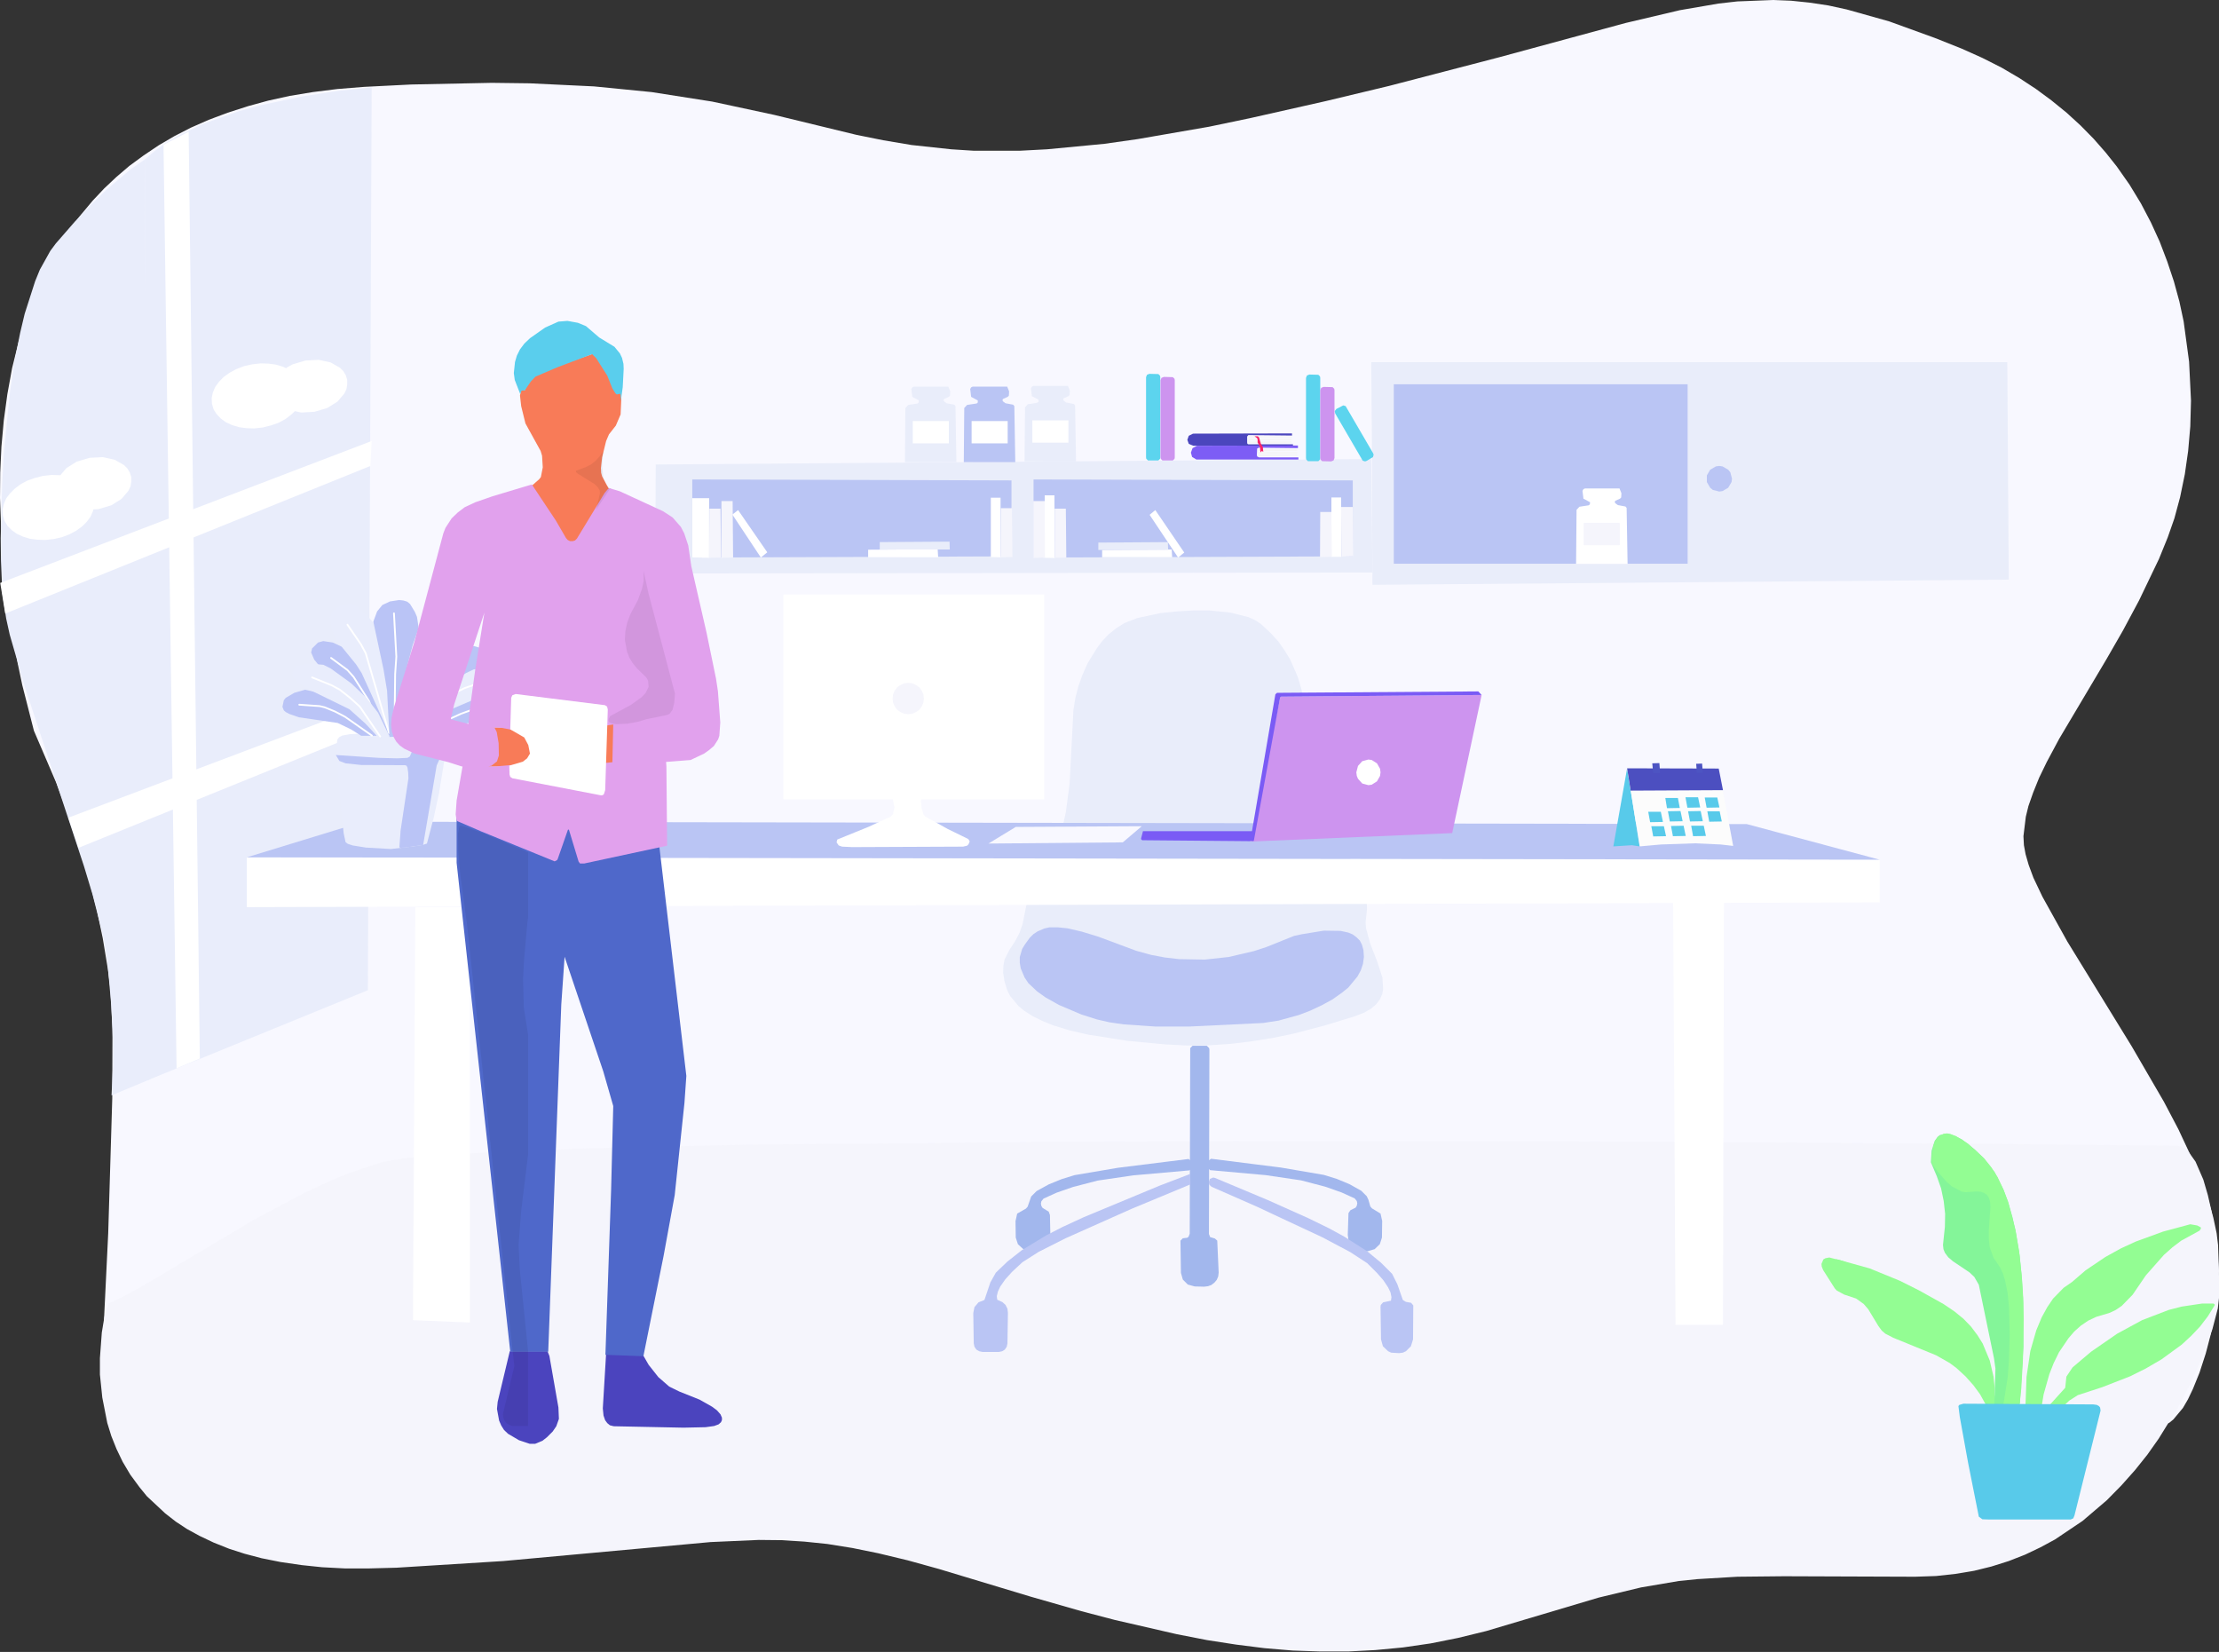 <svg height="696" node-id="1" sillyvg="true" template-height="696" template-width="935" version="1.1" viewBox="0 0 935 696" width="935" xmlns="http://www.w3.org/2000/svg" xmlns:xlink="http://www.w3.org/1999/xlink"><rect x="0" y="0" width="935" height="696" fill="#333333" stroke="none"/><defs node-id="295"><linearGradient gradientUnits="objectBoundingBox" id="SVGID_1_" node-id="96" spreadMethod="pad" x1="1625.609" x2="1707.995" y1="-918.106" y2="-918.106"><stop offset="0" stop-color="#93fd93"/><stop offset="0.51" stop-color="#21c2c1"/><stop offset="1" stop-color="#84f599"/></linearGradient><linearGradient gradientUnits="objectBoundingBox" id="SVGID_2_" node-id="101" spreadMethod="pad" x1="1656.478" x2="1703.29" y1="-892.087" y2="-949.479"><stop offset="0" stop-color="#93fd93"/><stop offset="0.51" stop-color="#21c2c1"/><stop offset="1" stop-color="#84f599"/></linearGradient><linearGradient gradientUnits="objectBoundingBox" id="SVGID_3_" node-id="106" spreadMethod="pad" x1="1710.381" x2="1774.737" y1="-956.985" y2="-907.19"><stop offset="0" stop-color="#93fd93"/><stop offset="0.51" stop-color="#21c2c1"/><stop offset="1" stop-color="#84f599"/></linearGradient><linearGradient gradientUnits="objectBoundingBox" id="SVGID_4_" node-id="111" spreadMethod="pad" x1="1726.56" x2="1671.284" y1="-931.696" y2="-861.72"><stop offset="0" stop-color="#93fd93"/><stop offset="0.51" stop-color="#21c2c1"/><stop offset="1" stop-color="#84f599"/></linearGradient><linearGradient gradientUnits="objectBoundingBox" id="SVGID_5_" node-id="116" spreadMethod="pad" x1="1671.984" x2="1710.875" y1="-888.332" y2="-888.332"><stop offset="0" stop-color="#93fd93"/><stop offset="0.51" stop-color="#21c2c1"/><stop offset="1" stop-color="#84f599"/></linearGradient><linearGradient gradientUnits="objectBoundingBox" id="SVGID_6_" node-id="121" spreadMethod="pad" x1="1707.542" x2="1749.671" y1="-951.873" y2="-890.946"><stop offset="0" stop-color="#93fd93"/><stop offset="0.51" stop-color="#21c2c1"/><stop offset="1" stop-color="#84f599"/></linearGradient><linearGradient gradientUnits="objectBoundingBox" id="SVGID_7_" node-id="126" spreadMethod="pad" x1="1683.254" x2="1743.279" y1="-967.619" y2="-967.619"><stop offset="0.001" stop-color="#58caea"/><stop offset="0.999" stop-color="#4b45bd"/></linearGradient><linearGradient gradientUnits="objectBoundingBox" id="SVGID_8_" node-id="134" spreadMethod="pad" x1="192.443" x2="289.254" y1="582.026" y2="582.026"><stop offset="0" stop-color="#4f68ca"/><stop offset="1" stop-color="#5aceed"/></linearGradient><linearGradient gradientUnits="objectBoundingBox" id="SVGID_9_" node-id="138" spreadMethod="pad" x1="169.999" x2="301.419" y1="361.24" y2="361.24"><stop offset="0" stop-color="#f87b58"/><stop offset="0" stop-color="#f87b58"/><stop offset="0.41" stop-color="#f89453"/><stop offset="0.71" stop-color="#f8c548"/><stop offset="1" stop-color="#f89c51"/></linearGradient><linearGradient gradientUnits="objectBoundingBox" id="SVGID_10_" node-id="145" spreadMethod="pad" x1="164.787" x2="303.699" y1="408.153" y2="408.153"><stop offset="0" stop-color="#e1a1ed"/><stop offset="1" stop-color="#7658f4"/></linearGradient><linearGradient gradientUnits="objectBoundingBox" id="SVGID_11_" node-id="149" spreadMethod="pad" x1="216.584" x2="262.827" y1="275.938" y2="275.938"><stop offset="0" stop-color="#5aceed"/><stop offset="0.55" stop-color="#4f68ca"/><stop offset="1" stop-color="#5282d3"/></linearGradient><linearGradient gradientUnits="objectBoundingBox" id="SVGID_18_" node-id="189" spreadMethod="pad" x1="526.83" x2="624.304" y1="877.645" y2="877.645"><stop offset="0" stop-color="#cd94ef"/><stop offset="1" stop-color="#7d5df5"/></linearGradient><linearGradient gradientUnits="objectBoundingBox" id="SVGID_19_" node-id="194" spreadMethod="pad" x1="1162.669" x2="1210.095" y1="1329.837" y2="1329.837"><stop offset="0" stop-color="#7a5bf5"/><stop offset="1" stop-color="#8260f4"/></linearGradient><linearGradient gradientUnits="objectBoundingBox" id="SVGID_20_" node-id="198" spreadMethod="pad" x1="1208.716" x2="1306.191" y1="1300.436" y2="1300.436"><stop offset="0" stop-color="#7a5bf5"/><stop offset="0.71" stop-color="#8260f4"/></linearGradient><linearGradient gradientUnits="objectBoundingBox" id="SVGID_21_" node-id="205" spreadMethod="pad" x1="1465.386" x2="1476.49" y1="1247.89" y2="1247.89"><stop offset="0" stop-color="#58caea"/><stop offset="1" stop-color="#4c4cbf"/></linearGradient><linearGradient gradientUnits="objectBoundingBox" id="SVGID_22_" node-id="219" spreadMethod="pad" x1="1480.522" x2="1486.602" y1="1260.131" y2="1260.131"><stop offset="0" stop-color="#58caea"/><stop offset="1" stop-color="#4c4cbf"/></linearGradient><linearGradient gradientUnits="objectBoundingBox" id="SVGID_23_" node-id="223" spreadMethod="pad" x1="685.643" x2="725.96" y1="846.381" y2="846.381"><stop offset="0" stop-color="#4c4fc0"/><stop offset="1" stop-color="#58caea"/></linearGradient><linearGradient gradientUnits="objectBoundingBox" id="SVGID_24_" node-id="227" spreadMethod="pad" x1="696.24" x2="699.517" y1="841.601" y2="841.601"><stop offset="0" stop-color="#4d54c2"/><stop offset="1" stop-color="#4c4cbf"/></linearGradient><linearGradient gradientUnits="objectBoundingBox" id="SVGID_25_" node-id="231" spreadMethod="pad" x1="714.663" x2="717.496" y1="841.645" y2="841.645"><stop offset="0" stop-color="#4d54c2"/><stop offset="1" stop-color="#4c4cbf"/></linearGradient><linearGradient gradientUnits="objectBoundingBox" id="SVGID_27_" node-id="251" spreadMethod="pad" x1="1246.26" x2="1290.719" y1="1066.205" y2="1066.205"><stop offset="0" stop-color="#4b46bd"/><stop offset="1" stop-color="#5cd4ee"/></linearGradient><linearGradient gradientUnits="objectBoundingBox" id="SVGID_28_" node-id="262" spreadMethod="pad" x1="1247.825" x2="1293.256" y1="1071.623" y2="1071.623"><stop offset="0" stop-color="#7d5df5"/><stop offset="1" stop-color="#cd94ef"/></linearGradient><linearGradient gradientUnits="objectBoundingBox" id="SVGID_29_" node-id="274" spreadMethod="pad" x1="544.027" x2="568.818" y1="665.687" y2="634.754"><stop offset="0" stop-color="#4b46bd"/><stop offset="1" stop-color="#5cd4ee"/></linearGradient><linearGradient gradientUnits="objectBoundingBox" id="SVGID_30_" node-id="278" spreadMethod="pad" x1="476.567" x2="501.359" y1="665.449" y2="634.516"><stop offset="0" stop-color="#4b46bd"/><stop offset="1" stop-color="#5cd4ee"/></linearGradient><linearGradient gradientUnits="objectBoundingBox" id="SVGID_31_" node-id="282" spreadMethod="pad" x1="1091.626" x2="1114.847" y1="963.202" y2="934.228"><stop offset="0" stop-color="#4b46bd"/><stop offset="1" stop-color="#5cd4ee"/></linearGradient><linearGradient gradientUnits="objectBoundingBox" id="SVGID_32_" node-id="286" spreadMethod="pad" x1="551.247" x2="572.808" y1="666.783" y2="639.881"><stop offset="0" stop-color="#7d5df5"/><stop offset="1" stop-color="#cd94ef"/></linearGradient><linearGradient gradientUnits="objectBoundingBox" id="SVGID_33_" node-id="290" spreadMethod="pad" x1="482.997" x2="506.981" y1="665.724" y2="635.799"><stop offset="0" stop-color="#7d5df5"/><stop offset="1" stop-color="#cd94ef"/></linearGradient><clipPath id="SVGID_13_" node-id="160"><path d="M 242.70 190.50 L 257.50 190.50 L 257.50 214.70 L 242.70 214.70 Z" fill="#000000" fill-rule="nonzero" node-id="474" stroke="none" target-height="24.2" target-width="14.8" target-x="242.7" target-y="190.5"/></clipPath><clipPath id="SVGID_15_" node-id="171"><path d="M 249.70 235.30 L 290.90 235.30 L 290.90 306.80 L 249.70 306.80 Z" fill="#000000" fill-rule="nonzero" node-id="478" stroke="none" target-height="71.5" target-width="41.2" target-x="249.7" target-y="235.3"/></clipPath><clipPath id="SVGID_17_" node-id="181"><path d="M 188.90 345.20 L 222.50 345.20 L 222.50 600.80 L 188.90 600.80 Z" fill="#000000" fill-rule="nonzero" node-id="482" stroke="none" target-height="255.6" target-width="33.6" target-x="188.9" target-y="345.2"/></clipPath></defs><g node-id="867"><g node-id="869"><path d="M 14.30 307.90 L 9.40 288.70 L 7.40 279.20 L 3.30 254.80 L 0.80 230.70 L -0.00 209.80 L 0.10 199.10 L 0.60 188.20 L 1.60 177.10 L 3.10 166.10 L 5.10 155.10 L 7.80 144.20 L 10.20 136.10 L 13.00 128.20 L 16.20 120.40 L 19.80 112.70 L 23.90 105.30 L 28.40 98.10 L 33.50 91.20 L 39.10 84.50 L 43.90 79.40 L 49.00 74.60 L 54.50 69.90 L 60.50 65.50 L 66.90 61.20 L 73.40 57.40 L 80.40 53.80 L 87.90 50.50 L 95.90 47.50 L 104.60 44.70 L 113.00 42.40 L 122.10 40.40 L 131.80 38.80 L 142.20 37.50 L 153.40 36.60 L 173.30 35.60 L 207.20 34.90 L 223.10 35.10 L 250.30 36.40 L 274.60 38.80 L 300.10 42.80 L 326.20 48.40 L 360.80 56.80 L 372.20 59.10 L 384.10 61.10 L 400.80 62.90 L 410.20 63.50 L 429.80 63.50 L 441.20 62.90 L 465.30 60.60 L 479.40 58.60 L 509.40 53.40 L 527.10 49.70 L 558.60 42.60 L 585.30 36.20 L 631.80 24.10 L 684.90 9.70 L 707.80 4.30 L 724.10 1.50 L 732.00 0.60 L 747.20 -0.00 L 754.70 0.30 L 762.40 1.10 L 770.40 2.30 L 778.20 4.00 L 796.00 9.00 L 815.30 16.00 L 826.60 20.50 L 835.30 24.40 L 843.40 28.50 L 850.90 32.90 L 857.90 37.50 L 864.40 42.30 L 870.80 47.50 L 876.70 52.90 L 882.20 58.50 L 887.20 64.20 L 891.90 70.10 L 897.30 77.80 L 902.10 85.70 L 906.30 93.70 L 910.00 101.80 L 913.20 110.20 L 916.00 118.60 L 918.30 127.00 L 920.10 135.40 L 922.40 152.40 L 923.20 168.80 L 922.90 179.70 L 922.00 190.00 L 920.60 199.80 L 918.60 209.50 L 916.20 218.40 L 913.40 226.40 L 909.70 235.50 L 901.30 253.00 L 894.50 265.70 L 887.60 277.70 L 867.70 311.20 L 862.40 321.10 L 859.20 327.70 L 856.70 333.90 L 854.70 339.60 L 853.60 344.10 L 852.60 352.30 L 852.80 356.10 L 853.50 359.90 L 854.80 364.40 L 856.80 369.80 L 860.60 377.80 L 871.10 396.70 L 898.20 440.80 L 911.80 464.20 L 917.90 475.80 L 925.10 491.20 L 930.60 505.90 L 932.60 513.00 L 934.00 519.60 L 934.60 524.50 L 935.00 535.60 L 934.40 544.20 L 933.30 553.10 L 931.60 561.90 L 929.40 570.30 L 926.80 578.30 L 924.00 585.20 L 921.90 589.60 L 919.80 593.20 L 915.80 598.00 L 914.10 599.40 L 910.90 600.70 L 892.10 602.90 L 879.70 603.90 L 860.70 604.90 L 815.00 605.80 L 789.20 605.90 L 734.80 605.20 L 677.60 603.60 L 620.00 601.50 L 513.50 596.60 L 404.70 590.30 L 169.40 579.90 L 43.50 562.70 L 45.60 519.50 L 47.30 462.80 L 47.40 433.40 L 46.50 416.50 L 45.40 408.00 L 43.30 395.30 L 40.70 382.90 L 37.50 370.70 L 34.20 359.40 L 30.60 348.50 L 23.70 329.80 L 14.30 307.90 Z" fill="#f8f8ff" fill-rule="nonzero" group-id="1,3" node-id="488" stroke="none" target-height="605.9" target-width="935" target-x="-0" target-y="-0"/><path d="M 44.00 554.80 L 42.90 561.40 L 42.10 572.20 L 42.10 579.10 L 43.10 588.80 L 45.20 599.50 L 46.90 605.00 L 49.10 610.50 L 51.70 615.90 L 54.90 621.30 L 58.80 626.60 L 61.90 630.40 L 69.60 637.60 L 74.10 641.10 L 78.80 644.20 L 84.10 647.10 L 90.00 649.90 L 96.50 652.50 L 103.00 654.60 L 110.20 656.50 L 118.20 658.10 L 127.10 659.40 L 135.70 660.30 L 145.20 660.80 L 155.60 660.80 L 167.10 660.50 L 212.00 657.70 L 299.40 649.70 L 319.70 648.80 L 329.30 648.90 L 338.90 649.50 L 348.60 650.50 L 359.20 652.20 L 370.00 654.40 L 382.50 657.40 L 395.50 661.00 L 434.30 672.70 L 455.60 678.80 L 469.70 682.50 L 495.80 688.50 L 508.60 691.00 L 520.90 692.90 L 532.80 694.40 L 544.70 695.40 L 556.40 695.80 L 568.00 695.80 L 579.50 695.20 L 591.10 694.10 L 602.80 692.40 L 614.30 690.10 L 626.20 687.20 L 673.60 673.10 L 691.50 668.80 L 707.40 666.10 L 715.30 665.30 L 732.10 664.30 L 751.70 664.10 L 807.00 664.30 L 815.80 664.00 L 824.00 663.10 L 831.80 661.80 L 839.10 660.00 L 846.40 657.70 L 853.30 655.00 L 859.80 651.90 L 865.90 648.60 L 877.50 640.80 L 887.70 632.10 L 893.90 625.80 L 899.60 619.40 L 904.80 612.90 L 909.60 606.10 L 917.70 593.00 L 922.80 583.30 L 926.70 574.70 L 932.20 560.10 L 934.50 551.30 L 935.00 546.90 L 935.20 540.70 L 934.30 526.40 L 932.00 511.00 L 930.30 503.50 L 928.40 497.00 L 925.10 489.40 L 921.90 484.90 L 920.40 483.70 L 918.80 483.00 L 917.30 482.70 L 794.10 481.60 L 664.90 480.90 L 520.10 480.80 L 447.60 481.00 L 314.40 482.30 L 258.40 483.50 L 212.50 485.10 L 179.10 487.10 L 170.20 488.00 L 160.60 489.70 L 146.70 494.40 L 139.40 497.40 L 128.60 502.40 L 107.00 513.90 L 59.60 542.10 L 51.90 546.30 L 45.70 549.20" fill="#f5f5fc" fill-rule="nonzero" group-id="1,3" node-id="490" stroke="none" target-height="215" target-width="893.1" target-x="42.1" target-y="480.8"/></g><g node-id="870"><path d="M 62.00 455.20 L 155.00 417.20 L 156.60 36.80 L 142.40 38.30 L 127.50 40.60 L 110.00 44.30 L 100.80 46.80 L 85.80 52.10 L 74.80 57.30 L 69.60 60.40 L 65.10 63.70 L 61.00 67.20 L 62.00 455.20 Z" fill="#e9edfb" fill-rule="nonzero" group-id="1,4" node-id="494" stroke="none" target-height="418.4" target-width="95.6" target-x="61" target-y="36.8"/><path d="M 61.00 67.20 L 63.30 454.70 L 47.00 461.50 L 47.60 448.70 L 47.50 437.10 L 46.90 423.90 L 45.30 405.60 L 43.50 394.50 L 39.00 376.90 L 35.40 365.00 L 10.40 289.20 L 4.10 267.40 L 2.60 260.60 L 1.00 250.20 L 0.40 236.10 L 0.30 226.80 L 0.90 203.90 L 1.60 191.20 L 4.20 165.20 L 6.10 152.30 L 8.50 140.20 L 10.40 132.20 L 14.80 118.50 L 16.80 113.60 L 21.20 105.70 L 23.50 102.60 L 31.60 93.30 L 38.50 86.10 L 45.10 79.70 L 55.10 71.30 L 61.00 67.20 Z" fill="#e9edfb" fill-rule="nonzero" group-id="1,4" node-id="496" stroke="none" target-height="394.3" target-width="63" target-x="0.3" target-y="67.2"/><g node-id="881"><path d="M 127.70 163.50 L 127.80 165.90 L 127.30 168.30 L 126.30 170.60 L 124.70 172.80 L 122.70 174.70 L 120.20 176.60 L 117.40 178.10 L 114.30 179.20 L 110.80 180.10 L 107.20 180.50 L 103.90 180.40 L 100.80 180.00 L 97.80 179.10 L 95.20 177.90 L 93.10 176.40 L 91.30 174.50 L 90.00 172.50 L 89.30 170.10 L 89.20 167.70 L 89.70 165.30 L 90.70 163.00 L 92.30 160.80 L 94.30 158.80 L 96.80 157.00 L 99.60 155.50 L 102.70 154.30 L 106.20 153.50 L 109.80 153.10 L 113.10 153.20 L 116.20 153.60 L 119.20 154.50 L 121.80 155.70 L 123.90 157.20 L 125.70 159.10 L 127.00 161.10 L 127.70 163.50 Z" fill="#ffffff" fill-rule="nonzero" group-id="1,4,15" node-id="500" stroke="none" target-height="27.4" target-width="38.6" target-x="89.2" target-y="153.1"/></g><g node-id="882"><path d="M 146.30 160.00 L 146.30 162.00 L 146.00 163.90 L 145.10 165.80 L 142.20 169.20 L 137.90 171.90 L 132.50 173.50 L 126.90 173.80 L 121.90 172.70 L 118.00 170.50 L 116.50 169.00 L 115.50 167.30 L 114.90 165.40 L 114.90 163.40 L 115.20 161.50 L 116.10 159.60 L 117.40 157.80 L 121.10 154.70 L 123.30 153.50 L 128.70 151.90 L 134.30 151.60 L 139.30 152.70 L 143.20 154.90 L 144.70 156.40 L 145.70 158.10 L 146.30 160.00 Z" fill="#ffffff" fill-rule="nonzero" group-id="1,4,16" node-id="505" stroke="none" target-height="22.2" target-width="31.4" target-x="114.9" target-y="151.6"/></g><g node-id="883"><path d="M 39.60 210.50 L 39.70 212.90 L 39.20 215.30 L 38.20 217.60 L 36.60 219.80 L 34.60 221.80 L 32.10 223.60 L 29.30 225.10 L 26.20 226.30 L 22.70 227.10 L 19.10 227.50 L 15.80 227.40 L 12.70 227.00 L 9.70 226.10 L 7.10 224.90 L 5.00 223.40 L 3.20 221.60 L 1.90 219.50 L 1.20 217.20 L 1.10 214.70 L 1.60 212.40 L 2.60 210.00 L 4.20 207.90 L 6.20 205.90 L 8.70 204.00 L 11.50 202.50 L 14.60 201.40 L 18.10 200.50 L 21.70 200.10 L 25.00 200.20 L 28.10 200.60 L 31.10 201.50 L 33.70 202.70 L 35.80 204.20 L 37.60 206.10 L 38.90 208.10 L 39.60 210.50 Z" fill="#ffffff" fill-rule="nonzero" group-id="1,4,17" node-id="510" stroke="none" target-height="27.4" target-width="38.6" target-x="1.1" target-y="200.1"/></g><g node-id="884"><path d="M 55.30 201.00 L 55.30 203.00 L 55.00 204.90 L 54.10 206.80 L 51.20 210.20 L 46.90 212.90 L 41.50 214.50 L 35.90 214.80 L 30.90 213.70 L 27.00 211.50 L 25.50 210.00 L 24.50 208.30 L 23.90 206.40 L 23.90 204.40 L 24.20 202.50 L 25.10 200.60 L 28.00 197.20 L 32.30 194.50 L 37.70 192.90 L 43.30 192.60 L 48.30 193.70 L 52.20 195.90 L 53.70 197.40 L 54.70 199.10 L 55.30 201.00 Z" fill="#ffffff" fill-rule="nonzero" group-id="1,4,18" node-id="515" stroke="none" target-height="22.2" target-width="31.4" target-x="23.9" target-y="192.6"/></g><path d="M 68.90 61.00 L 79.50 55.50 L 84.20 446.00 L 74.40 450.10 L 68.90 61.00 Z" fill="#ffffff" fill-rule="nonzero" group-id="1,4" node-id="518" stroke="none" target-height="394.6" target-width="15.3" target-x="68.9" target-y="55.5"/><path d="M 33.10 357.20 L 28.80 344.50 L 155.70 296.60 L 156.10 307.30 L 33.10 357.20 Z" fill="#ffffff" fill-rule="nonzero" group-id="1,4" node-id="520" stroke="none" target-height="60.6" target-width="127.3" target-x="28.8" target-y="296.6"/><path d="M 2.20 258.50 L 0.10 245.60 L 156.60 185.80 L 156.10 196.30 L 2.20 258.50 Z" fill="#ffffff" fill-rule="nonzero" group-id="1,4" node-id="522" stroke="none" target-height="72.7" target-width="156.5" target-x="0.1" target-y="185.8"/></g><g node-id="871"><path d="M 425.40 400.10 L 427.70 396.60 L 429.60 393.00 L 430.90 389.20 L 432.40 381.70 L 434.50 374.30 L 436.30 370.70 L 438.40 367.30 L 442.60 362.60 L 443.90 360.40 L 446.70 353.20 L 449.10 342.20 L 450.70 330.10 L 452.30 299.20 L 453.10 294.10 L 454.40 289.10 L 456.00 284.60 L 458.20 279.60 L 462.10 273.20 L 464.50 270.00 L 467.20 267.20 L 470.30 264.70 L 473.80 262.50 L 479.20 260.40 L 489.00 258.30 L 495.80 257.60 L 502.80 257.20 L 509.70 257.20 L 518.50 258.10 L 526.00 260.00 L 528.90 261.30 L 531.20 262.80 L 535.20 266.50 L 538.60 270.20 L 541.20 273.90 L 543.60 277.80 L 546.80 285.10 L 548.40 290.50 L 549.20 295.30 L 549.70 299.70 L 549.80 307.50 L 551.20 325.30 L 552.80 335.40 L 554.30 340.00 L 555.60 342.90 L 557.30 345.80 L 566.00 357.20 L 569.10 361.90 L 571.80 366.60 L 574.50 373.10 L 575.90 379.70 L 576.00 383.00 L 575.40 388.70 L 575.60 391.10 L 577.30 397.40 L 580.40 405.40 L 582.50 411.90 L 582.80 416.70 L 582.40 418.90 L 581.40 421.10 L 579.80 423.20 L 577.80 424.90 L 574.90 426.60 L 570.80 428.20 L 558.00 432.10 L 545.00 435.50 L 536.30 437.30 L 527.50 438.70 L 518.50 439.80 L 509.50 440.40 L 500.30 440.50 L 490.80 440.00 L 474.90 438.50 L 458.50 435.90 L 450.60 434.10 L 443.50 431.90 L 438.90 430.00 L 434.90 428.00 L 431.50 425.80 L 429.10 423.80 L 425.60 419.60 L 424.40 417.20 L 423.20 413.20 L 422.70 409.90 L 422.80 406.80 L 423.30 404.20 L 425.40 400.10 Z" fill="#e9edfa" fill-rule="nonzero" group-id="1,5" node-id="526" stroke="none" target-height="183.3" target-width="160.1" target-x="422.7" target-y="257.2"/><path d="M 431.80 398.00 L 433.90 395.10 L 435.40 393.60 L 437.20 392.40 L 440.00 391.20 L 442.20 390.70 L 445.70 390.70 L 449.70 391.10 L 455.80 392.50 L 462.70 394.60 L 478.80 400.60 L 485.00 402.30 L 490.80 403.40 L 496.80 404.10 L 507.60 404.30 L 517.70 403.20 L 528.40 400.70 L 533.60 399.00 L 545.30 394.30 L 548.60 393.60 L 557.80 392.10 L 564.90 392.20 L 568.10 392.90 L 570.00 393.70 L 571.60 394.90 L 573.00 396.30 L 573.90 398.10 L 574.50 400.30 L 574.70 403.20 L 574.30 406.10 L 573.40 408.80 L 572.00 411.40 L 568.10 416.10 L 565.50 418.20 L 561.40 421.10 L 556.80 423.60 L 552.10 425.80 L 547.40 427.60 L 538.70 430.00 L 532.20 431.00 L 501.00 432.50 L 487.00 432.50 L 473.60 431.60 L 467.40 430.70 L 462.20 429.50 L 455.60 427.40 L 446.20 423.40 L 440.50 420.20 L 437.00 417.70 L 433.30 414.20 L 431.70 411.80 L 430.10 408.00 L 429.70 405.70 L 429.70 403.20 L 430.70 399.80 L 431.80 398.00 Z" fill="#bac5f4" fill-rule="nonzero" group-id="1,5" node-id="528" stroke="none" target-height="41.8" target-width="145" target-x="429.7" target-y="390.7"/><path d="M 434.40 527.20 L 438.00 527.00 L 439.40 526.40 L 440.70 525.50 L 441.70 524.20 L 442.40 522.80 L 442.60 521.10 L 442.40 511.90 L 441.90 510.50 L 439.30 508.90 L 438.80 508.10 L 438.60 507.10 L 438.80 506.10 L 439.70 505.00 L 445.20 502.50 L 452.10 500.10 L 462.50 497.40 L 477.50 495.20 L 501.20 493.10 L 502.50 491.80 L 502.70 490.70 L 502.20 489.30 L 500.80 488.30 L 471.10 492.00 L 452.80 495.10 L 447.30 496.80 L 441.90 499.00 L 436.80 501.80 L 434.50 504.10 L 433.00 508.40 L 432.30 509.20 L 428.60 511.30 L 427.90 514.50 L 428.00 521.40 L 428.90 524.20 L 431.20 526.30 L 434.40 527.20 Z" fill="#a2b7ed" fill-rule="nonzero" group-id="1,5" node-id="530" stroke="none" target-height="38.9" target-width="74.8" target-x="427.9" target-y="488.3"/><path d="M 576.10 527.20 L 572.90 527.00 L 571.30 526.40 L 569.90 525.30 L 568.80 524.00 L 568.20 522.40 L 567.90 520.30 L 568.20 511.10 L 569.00 509.90 L 571.20 508.80 L 571.70 508.00 L 571.90 507.00 L 571.70 506.00 L 570.80 504.90 L 565.30 502.40 L 558.50 500.00 L 548.20 497.30 L 533.30 495.10 L 509.90 493.00 L 508.60 491.70 L 508.40 490.60 L 508.90 489.20 L 510.30 488.20 L 539.70 491.90 L 557.80 495.00 L 563.30 496.70 L 568.60 498.90 L 573.60 501.70 L 575.90 504.00 L 576.60 505.50 L 577.40 508.30 L 578.10 509.10 L 581.70 511.30 L 582.40 514.40 L 582.30 521.40 L 581.40 524.20 L 579.20 526.30 L 576.10 527.20 Z" fill="#a2b7ed" fill-rule="nonzero" group-id="1,5" node-id="532" stroke="none" target-height="39" target-width="74" target-x="508.4" target-y="488.2"/><path d="M 501.50 444.10 L 501.30 519.80 L 500.80 521.10 L 500.20 521.50 L 498.40 521.70 L 497.40 522.70 L 497.60 536.30 L 498.40 539.10 L 500.50 541.20 L 503.40 542.00 L 507.40 542.10 L 509.00 541.90 L 510.40 541.40 L 511.70 540.40 L 512.70 539.20 L 513.30 537.80 L 513.50 536.20 L 512.90 522.70 L 511.90 521.80 L 509.90 521.20 L 509.40 519.90 L 509.60 442.30 L 509.50 441.60 L 508.50 440.60 L 502.50 440.60 L 501.50 441.60 L 501.50 444.10 Z" fill="#a2b7ed" fill-rule="nonzero" group-id="1,5" node-id="534" stroke="none" target-height="101.5" target-width="16.1" target-x="497.4" target-y="440.6"/><path d="M 501.60 499.00 L 476.80 509.30 L 449.00 521.70 L 437.70 527.40 L 430.80 531.80 L 426.40 535.90 L 423.60 539.00 L 421.50 542.00 L 420.50 544.10 L 420.00 546.10 L 420.20 547.60 L 422.40 548.60 L 423.70 549.80 L 424.50 551.40 L 424.70 553.10 L 424.50 566.00 L 424.20 567.40 L 423.40 568.60 L 422.30 569.30 L 420.90 569.60 L 414.00 569.60 L 412.60 569.30 L 411.40 568.60 L 410.60 567.40 L 410.30 566.00 L 410.10 553.20 L 410.60 550.70 L 412.30 548.70 L 414.80 547.70 L 417.30 540.30 L 419.60 536.20 L 424.50 531.50 L 430.60 526.70 L 440.80 520.50 L 447.60 517.00 L 456.70 512.80 L 488.70 499.50 L 501.50 494.60 L 501.60 499.00 Z" fill="#bac5f4" fill-rule="nonzero" group-id="1,5" node-id="536" stroke="none" target-height="75" target-width="91.5" target-x="410.1" target-y="494.6"/><path d="M 509.30 498.10 L 509.60 499.20 L 510.50 500.00 L 529.40 508.30 L 557.20 521.30 L 568.90 527.50 L 576.10 532.20 L 580.20 536.30 L 582.90 539.40 L 584.90 542.40 L 585.90 544.50 L 586.30 546.50 L 586.10 548.00 L 582.80 548.70 L 581.80 549.80 L 581.70 550.60 L 581.90 564.30 L 582.70 567.20 L 584.90 569.30 L 586.20 569.90 L 589.50 570.10 L 591.10 569.90 L 592.40 569.30 L 594.50 567.20 L 595.40 564.30 L 595.50 550.00 L 594.60 548.90 L 592.40 548.50 L 591.10 547.70 L 588.80 541.10 L 586.60 536.70 L 581.90 532.00 L 576.10 527.20 L 566.40 521.00 L 560.00 517.50 L 551.40 513.30 L 534.20 505.60 L 512.00 496.30 L 511.20 496.10 L 509.80 496.70 L 509.30 498.10 Z" fill="#bac5f4" fill-rule="nonzero" group-id="1,5" node-id="538" stroke="none" target-height="74" target-width="86.2" target-x="509.3" target-y="496.1"/></g><g node-id="872"><path d="M 174.00 556.20 L 175.00 382.20 L 198.00 382.20 L 198.00 557.20 Z" fill="#ffffff" fill-rule="nonzero" group-id="1,6" node-id="542" stroke="none" target-height="175" target-width="24" target-x="174" target-y="382.2"/><path d="M 705.00 379.10 L 706.00 558.20 L 726.00 558.20 L 726.40 379.90 Z" fill="#ffffff" fill-rule="nonzero" group-id="1,6" node-id="544" stroke="none" target-height="179.1" target-width="21.4" target-x="705" target-y="379.1"/><path d="M 104.00 361.20 L 104.00 382.20 L 792.00 380.20 L 792.00 362.20 Z" fill="#ffffff" fill-rule="nonzero" group-id="1,6" node-id="546" stroke="none" target-height="21" target-width="688" target-x="104" target-y="361.2"/><path d="M 104.00 361.20 L 153.00 346.20 L 736.00 347.20 L 792.00 362.20 Z" fill="#bac5f4" fill-rule="nonzero" group-id="1,6" node-id="548" stroke="none" target-height="16" target-width="688" target-x="104" target-y="346.2"/><path d="M 416.50 355.40 L 428.00 348.40 L 481.10 348.10 L 473.10 354.90 Z" fill="#f8f8ff" fill-rule="nonzero" group-id="1,6" node-id="550" stroke="none" target-height="7.3" target-width="64.6" target-x="416.5" target-y="348.1"/></g><g node-id="873"><path d="M 152.00 309.10 L 147.50 309.30 L 144.20 309.90 L 142.90 310.60 L 142.20 311.50 L 142.00 312.60 L 142.30 323.50 L 143.00 333.30 L 144.80 351.00 L 145.60 354.80 L 146.50 355.50 L 148.60 356.20 L 154.20 357.10 L 164.70 357.70 L 174.20 356.60 L 178.10 356.00 L 179.90 355.40 L 182.80 344.30 L 185.00 334.10 L 187.50 318.70 L 187.80 314.80 L 187.60 310.60 L 187.20 309.60 L 186.50 308.90 L 183.50 307.70 L 180.60 307.30 L 172.80 307.20 L 160.80 308.10 L 152.50 309.20" fill="#e9edfc" fill-rule="nonzero" group-id="1,7" node-id="554" stroke="none" target-height="50.5" target-width="45.8" target-x="142" target-y="307.2"/><path d="M 141.50 318.10 L 159.70 319.30 L 167.30 319.50 L 171.70 319.30 L 172.70 318.70 L 173.80 316.10 L 173.80 310.30 L 187.20 309.70 L 186.80 316.70 L 186.60 317.90 L 185.00 320.30 L 184.00 322.50 L 178.30 356.00 L 170.50 357.10 L 168.50 357.20 L 168.30 356.80 L 168.80 349.90 L 172.10 327.90 L 172.00 325.60 L 171.70 323.40 L 171.30 322.60 L 170.70 322.40 L 152.20 322.30 L 145.60 321.60 L 143.00 320.60 L 141.50 318.10" fill="#bac4f6" fill-rule="nonzero" group-id="1,7" node-id="556" stroke="none" target-height="47.5" target-width="45.7" target-x="141.5" target-y="309.7"/><path d="M 152.20 310.00 L 147.90 307.30 L 142.30 304.60 L 125.90 302.20 L 121.90 300.80 L 120.40 300.00 L 119.60 299.30 L 119.00 297.80 L 119.60 295.00 L 120.40 294.00 L 124.00 291.90 L 128.50 290.60 L 133.60 291.70 L 139.90 294.10 L 146.90 297.90 L 150.30 300.30 L 153.30 303.10 L 158.80 310.00 L 152.20 310.00 Z" fill="#bac4f6" fill-rule="nonzero" group-id="1,7" node-id="558" stroke="none" target-height="19.4" target-width="39.8" target-x="119" target-y="290.6"/><path d="M 126.10 296.90 L 134.70 297.50 L 136.80 298.00 L 141.20 299.80 L 145.40 302.00 L 156.70 309.90" fill="#bac4f6" fill-rule="nonzero" group-id="1,7" node-id="560" stroke="none" target-height="13" target-width="30.6" target-x="126.1" target-y="296.9"/><path d="M 126.10 296.90 L 134.70 297.50 L 136.80 298.00 L 141.20 299.80 L 145.40 302.00 L 156.70 309.90" fill="none" group-id="1,7" node-id="562" stroke="#ffffff" stroke-linecap="round" stroke-width="0.75" target-height="13" target-width="30.6" target-x="126.1" target-y="296.9"/><path d="M 160.10 309.70 L 151.20 298.30 L 147.90 294.50 L 137.20 283.80 L 132.40 277.90 L 131.10 274.90 L 131.50 273.20 L 134.00 270.70 L 136.20 270.10 L 140.20 270.70 L 144.70 272.80 L 147.30 275.10 L 151.90 280.10 L 157.20 287.40 L 159.70 291.70 L 161.90 296.40 L 164.10 303.00 L 164.70 306.50 L 167.00 310.00 L 160.10 309.70 Z" fill="#bac4f6" fill-rule="nonzero" group-id="1,7" node-id="564" stroke="none" target-height="39.9" target-width="35.9" target-x="131.1" target-y="270.1"/><path d="M 139.50 277.20 L 146.40 282.30 L 149.00 285.20 L 155.50 295.40 L 160.00 307.90" fill="none" group-id="1,7" node-id="566" stroke="#ffffff" stroke-linecap="round" stroke-width="0.75" target-height="30.7" target-width="20.5" target-x="139.5" target-y="277.2"/><path d="M 164.50 310.20 L 152.40 283.60 L 150.10 280.00 L 141.80 269.80 L 139.70 264.80 L 139.00 260.60 L 139.20 259.20 L 139.90 257.90 L 142.50 255.70 L 144.20 254.90 L 146.00 254.50 L 147.80 254.40 L 149.40 254.90 L 150.80 255.80 L 155.30 260.00 L 157.50 262.60 L 158.60 265.60 L 162.70 280.00 L 164.70 288.60 L 166.10 296.20 L 166.40 301.40 L 168.00 310.30 L 164.50 310.20 Z" fill="#e9edfc" fill-rule="nonzero" group-id="1,7" node-id="568" stroke="none" target-height="55.9" target-width="29" target-x="139" target-y="254.4"/><path d="M 146.40 263.20 L 152.10 271.50 L 154.10 275.20 L 163.90 308.80" fill="none" group-id="1,7" node-id="570" stroke="#ffffff" stroke-linecap="round" stroke-width="0.75" target-height="45.6" target-width="17.5" target-x="146.4" target-y="263.2"/><path d="M 158.90 310.10 L 153.80 304.70 L 147.20 298.80 L 129.60 290.20 L 125.50 287.30 L 124.10 286.00 L 123.40 285.00 L 123.20 283.40 L 124.80 281.00 L 126.00 280.30 L 130.80 279.60 L 136.30 280.10 L 139.30 281.60 L 148.00 287.90 L 154.60 294.20 L 159.30 300.30 L 164.10 310.20 L 158.90 310.10 Z" fill="#e9edfc" fill-rule="nonzero" group-id="1,7" node-id="572" stroke="none" target-height="30.6" target-width="40.9" target-x="123.2" target-y="279.6"/><path d="M 131.50 285.40 L 139.70 288.70 L 143.20 290.60 L 147.50 294.00 L 151.60 297.70 L 160.20 310.30" fill="none" group-id="1,7" node-id="574" stroke="#ffffff" stroke-linecap="round" stroke-width="0.75" target-height="24.9" target-width="28.7" target-x="131.5" target-y="285.4"/><path d="M 182.40 310.30 L 187.00 307.70 L 193.20 305.20 L 210.80 302.90 L 215.20 301.60 L 216.80 300.80 L 217.70 300.10 L 218.30 298.80 L 217.60 296.20 L 216.80 295.20 L 212.80 293.10 L 208.00 291.90 L 205.00 292.40 L 195.60 295.30 L 188.00 298.90 L 184.40 301.20 L 181.10 303.90 L 175.10 310.40 L 182.40 310.30 Z" fill="#bac4f6" fill-rule="nonzero" group-id="1,7" node-id="576" stroke="none" target-height="18.5" target-width="43.2" target-x="175.1" target-y="291.9"/><path d="M 210.60 297.90 L 201.20 298.50 L 199.00 299.00 L 194.30 300.70 L 189.70 302.80 L 178.80 310.10" fill="#bac4f6" fill-rule="nonzero" group-id="1,7" node-id="578" stroke="none" target-height="12.2" target-width="31.8" target-x="178.8" target-y="297.9"/><path d="M 210.60 297.90 L 201.20 298.50 L 199.00 299.00 L 194.30 300.70 L 189.70 302.80 L 178.80 310.10" fill="none" group-id="1,7" node-id="580" stroke="#ffffff" stroke-linecap="round" stroke-width="0.75" target-height="12.2" target-width="31.8" target-x="178.8" target-y="297.9"/><path d="M 173.80 310.10 L 183.40 299.10 L 187.00 295.50 L 198.60 285.30 L 203.80 279.70 L 205.20 276.80 L 204.80 275.20 L 202.10 272.90 L 199.80 272.20 L 198.10 272.30 L 195.50 272.70 L 193.00 273.60 L 190.60 274.80 L 187.90 277.00 L 180.10 285.00 L 174.40 292.90 L 170.70 300.50 L 169.00 307.00 L 166.50 310.40 L 173.80 310.10 Z" fill="#bac4f6" fill-rule="nonzero" group-id="1,7" node-id="582" stroke="none" target-height="38.2" target-width="38.7" target-x="166.5" target-y="272.2"/><path d="M 196.10 279.00 L 188.60 283.90 L 185.80 286.60 L 178.70 296.40 L 173.80 308.30" fill="none" group-id="1,7" node-id="584" stroke="#ffffff" stroke-linecap="round" stroke-width="0.75" target-height="29.3" target-width="22.3" target-x="173.8" target-y="279"/><path d="M 169.10 310.60 L 183.20 283.60 L 193.70 272.00 L 195.90 267.30 L 196.70 263.20 L 196.40 261.90 L 195.70 260.70 L 192.90 258.60 L 191.00 257.90 L 187.10 257.40 L 185.40 257.80 L 182.10 259.80 L 176.60 265.20 L 173.30 274.00 L 168.80 290.10 L 167.30 297.30 L 166.90 302.30 L 165.20 310.80 L 169.10 310.60 Z" fill="#e9edfc" fill-rule="nonzero" group-id="1,7" node-id="586" stroke="none" target-height="53.4" target-width="31.5" target-x="165.2" target-y="257.4"/><path d="M 168.00 310.30 L 169.00 295.40 L 170.40 285.10 L 173.90 271.80 L 176.20 265.30 L 176.30 263.80 L 175.70 259.90 L 174.80 257.80 L 172.80 254.50 L 171.60 253.50 L 170.00 253.00 L 168.20 252.80 L 164.30 253.40 L 161.10 254.90 L 158.90 257.60 L 157.30 261.90 L 161.60 282.00 L 163.10 291.00 L 164.10 310.50 L 168.00 310.30 Z" fill="#bac4f6" fill-rule="nonzero" group-id="1,7" node-id="588" stroke="none" target-height="57.7" target-width="19" target-x="157.3" target-y="252.8"/><path d="M 188.60 265.70 L 182.40 273.60 L 180.30 277.20 L 178.70 281.40 L 176.30 289.60 L 169.10 309.80" fill="none" group-id="1,7" node-id="590" stroke="#ffffff" stroke-linecap="round" stroke-width="0.75" target-height="44.1" target-width="19.5" target-x="169.1" target-y="265.7"/><path d="M 175.20 310.50 L 180.70 305.40 L 187.80 299.80 L 204.50 292.70 L 209.20 290.30 L 212.80 287.50 L 213.60 286.60 L 213.80 285.10 L 213.00 283.70 L 212.10 282.80 L 210.80 282.20 L 205.60 281.50 L 199.70 282.00 L 196.50 283.50 L 187.00 289.40 L 179.90 295.40 L 174.80 301.20 L 169.60 310.60 L 175.20 310.50 Z" fill="#e9edfc" fill-rule="nonzero" group-id="1,7" node-id="592" stroke="none" target-height="29.1" target-width="44.2" target-x="169.6" target-y="281.5"/><path d="M 204.70 286.80 L 195.80 289.90 L 192.10 291.70 L 187.50 294.90 L 183.10 298.40 L 173.60 309.00" fill="none" group-id="1,7" node-id="594" stroke="#ffffff" stroke-linecap="round" stroke-width="0.75" target-height="22.2" target-width="31.1" target-x="173.6" target-y="286.8"/><path d="M 166.00 258.40 L 167.00 276.70 L 166.50 284.00 L 166.20 309.30" fill="none" group-id="1,7" node-id="596" stroke="#ffffff" stroke-linecap="round" stroke-width="0.75" target-height="50.9" target-width="1" target-x="166" target-y="258.4"/></g><g node-id="874"><path d="M 330.10 250.50 L 440.00 250.50 L 440.00 336.80 L 330.10 336.80 Z" fill="#ffffff" fill-rule="nonzero" group-id="1,8" node-id="600" stroke="none" target-height="86.3" target-width="109.9" target-x="330.1" target-y="250.5"/><path d="M 389.30 294.30 L 389.10 296.00 L 388.40 297.60 L 387.40 299.00 L 386.00 300.00 L 384.40 300.70 L 382.70 300.90 L 381.00 300.70 L 379.40 300.00 L 378.00 299.00 L 377.00 297.60 L 376.30 296.00 L 376.10 294.30 L 376.30 292.60 L 377.00 291.00 L 378.00 289.60 L 379.40 288.60 L 381.00 287.90 L 382.70 287.70 L 384.40 287.90 L 386.00 288.60 L 387.40 289.60 L 388.40 291.00 L 389.10 292.60 L 389.30 294.30 Z" fill="#f5f5fc" fill-rule="nonzero" group-id="1,8" node-id="602" stroke="none" target-height="13.2" target-width="13.2" target-x="376.1" target-y="287.7"/><path d="M 375.80 334.70 L 376.90 340.20 L 376.30 343.00 L 375.40 344.00 L 366.10 348.30 L 352.80 353.70 L 352.50 354.90 L 353.40 356.20 L 354.80 356.70 L 359.10 356.90 L 405.80 356.70 L 407.50 356.30 L 408.10 355.70 L 408.60 354.50 L 408.00 353.50 L 399.40 349.30 L 389.70 343.90 L 389.10 343.00 L 388.40 340.80 L 388.00 337.50 L 388.60 335.90 L 389.50 335.30 L 385.60 335.20 L 375.90 335.70" fill="#ffffff" fill-rule="nonzero" group-id="1,8" node-id="604" stroke="none" target-height="22.2" target-width="56.1" target-x="352.5" target-y="334.7"/></g><g node-id="875"><path d="M 292.50 241.60 L 578.30 241.20 L 577.80 193.40 L 276.30 195.70 L 276.10 241.60 Z" fill="#e9edfa" fill-rule="nonzero" group-id="1,9" node-id="608" stroke="none" target-height="48.2" target-width="302.2" target-x="276.1" target-y="193.4"/><path d="M 435.50 202.00 L 435.50 234.90 L 570.00 234.40 L 570.00 202.40 Z" fill="#bac5f4" fill-rule="nonzero" group-id="1,9" node-id="610" stroke="none" target-height="32.9" target-width="134.5" target-x="435.5" target-y="202"/><path d="M 291.70 202.00 L 291.70 234.90 L 426.20 234.40 L 426.20 202.40 Z" fill="#bac5f4" fill-rule="nonzero" group-id="1,9" node-id="612" stroke="none" target-height="32.9" target-width="134.5" target-x="291.7" target-y="202"/><path d="M 291.70 209.90 L 298.80 209.90 L 298.80 235.00 L 291.70 234.90 Z" fill="#ffffff" fill-rule="nonzero" group-id="1,9" node-id="614" stroke="none" target-height="25.1" target-width="7.1" target-x="291.7" target-y="209.9"/><path d="M 298.90 214.30 L 303.60 214.30 L 303.80 234.90 L 298.80 235.00 Z" fill="#f5f5fc" fill-rule="nonzero" group-id="1,9" node-id="616" stroke="none" target-height="20.7" target-width="5" target-x="298.8" target-y="214.3"/><path d="M 417.50 209.70 L 421.60 209.70 L 421.60 234.80 L 417.50 234.70 Z" fill="#ffffff" fill-rule="nonzero" group-id="1,9" node-id="618" stroke="none" target-height="25.1" target-width="4.1" target-x="417.5" target-y="209.7"/><path d="M 421.70 214.10 L 426.40 214.10 L 426.60 234.70 L 421.60 234.80 Z" fill="#f5f5fc" fill-rule="nonzero" group-id="1,9" node-id="620" stroke="none" target-height="20.7" target-width="5" target-x="421.6" target-y="214.1"/><path d="M 304.00 211.10 L 308.70 211.10 L 308.90 234.90 L 303.90 235.00 Z" fill="#f5f5fc" fill-rule="nonzero" group-id="1,9" node-id="622" stroke="none" target-height="23.9" target-width="5" target-x="303.9" target-y="211.1"/><path d="M 308.60 216.80 L 311.00 214.90 L 323.30 232.70 L 320.60 234.90 Z" fill="#ffffff" fill-rule="nonzero" group-id="1,9" node-id="624" stroke="none" target-height="20" target-width="14.7" target-x="308.6" target-y="214.9"/><path d="M 365.80 234.80 L 395.30 234.80 L 395.10 231.40 L 365.80 231.60 Z" fill="#ffffff" fill-rule="nonzero" group-id="1,9" node-id="626" stroke="none" target-height="3.4" target-width="29.5" target-x="365.8" target-y="231.4"/><path d="M 370.70 231.50 L 400.20 231.50 L 400.10 228.20 L 370.70 228.40 Z" fill="#e9edfa" fill-rule="nonzero" group-id="1,9" node-id="628" stroke="none" target-height="3.3" target-width="29.5" target-x="370.7" target-y="228.2"/><path d="M 440.20 208.70 L 444.30 208.70 L 444.40 235.10 L 440.20 235.00 Z" fill="#ffffff" fill-rule="nonzero" group-id="1,9" node-id="630" stroke="none" target-height="26.4" target-width="4.2" target-x="440.2" target-y="208.7"/><path d="M 444.40 214.30 L 449.10 214.30 L 449.30 234.90 L 444.40 235.00 Z" fill="#f5f5fc" fill-rule="nonzero" group-id="1,9" node-id="632" stroke="none" target-height="20.7" target-width="4.9" target-x="444.4" target-y="214.3"/><path d="M 561.00 209.60 L 565.10 209.60 L 565.20 234.60 L 561.00 234.60 Z" fill="#ffffff" fill-rule="nonzero" group-id="1,9" node-id="634" stroke="none" target-height="25" target-width="4.2" target-x="561" target-y="209.6"/><path d="M 565.10 213.60 L 570.00 213.60 L 570.20 234.40 L 565.20 234.50 Z" fill="#f5f5fc" fill-rule="nonzero" group-id="1,9" node-id="636" stroke="none" target-height="20.9" target-width="5.1" target-x="565.1" target-y="213.6"/><path d="M 556.30 215.70 L 561.00 215.70 L 561.20 234.60 L 556.20 234.70 Z" fill="#f5f5fc" fill-rule="nonzero" group-id="1,9" node-id="638" stroke="none" target-height="19" target-width="5" target-x="556.2" target-y="215.7"/><path d="M 435.40 211.10 L 440.20 211.10 L 440.30 235.00 L 435.40 235.10 Z" fill="#f5f5fc" fill-rule="nonzero" group-id="1,9" node-id="640" stroke="none" target-height="24" target-width="4.9" target-x="435.4" target-y="211.1"/><path d="M 484.40 216.90 L 486.80 214.90 L 499.00 232.80 L 496.40 234.90 Z" fill="#ffffff" fill-rule="nonzero" group-id="1,9" node-id="642" stroke="none" target-height="20" target-width="14.6" target-x="484.4" target-y="214.9"/><path d="M 464.40 234.80 L 493.90 234.80 L 493.70 231.50 L 464.40 231.70 Z" fill="#ffffff" fill-rule="nonzero" group-id="1,9" node-id="644" stroke="none" target-height="3.3" target-width="29.5" target-x="464.4" target-y="231.5"/><path d="M 462.80 231.70 L 492.20 231.70 L 492.10 228.40 L 462.80 228.60 Z" fill="#e9edfa" fill-rule="nonzero" group-id="1,9" node-id="646" stroke="none" target-height="3.3" target-width="29.4" target-x="462.8" target-y="228.4"/><path d="M 578.10 190.90 L 577.80 152.60 L 845.80 152.60 L 846.40 244.20 L 578.30 246.40 L 578.10 194.40" fill="#e9edfa" fill-rule="nonzero" group-id="1,9" node-id="648" stroke="none" target-height="93.8" target-width="268.6" target-x="577.8" target-y="152.6"/><path d="M 387.20 168.70 L 384.40 167.20 L 384.00 163.90 L 384.40 163.20 L 385.00 162.90 L 399.60 162.90 L 400.40 164.90 L 400.30 166.70 L 399.80 167.20 L 397.80 168.10 L 397.60 168.60 L 397.80 169.10 L 398.90 169.90 L 402.10 170.50 L 402.60 171.10 L 403.00 194.70 L 381.30 194.70 L 381.50 171.90 L 382.70 170.60 L 386.60 170.00 L 387.10 169.60 L 387.20 168.70 Z" fill="#e9edfa" fill-rule="nonzero" group-id="1,9" node-id="650" stroke="none" target-height="31.8" target-width="21.7" target-x="381.3" target-y="162.9"/><path d="M 384.60 177.40 L 399.80 177.40 L 399.80 186.80 L 384.60 186.80 Z" fill="#ffffff" fill-rule="nonzero" group-id="1,9" node-id="652" stroke="none" target-height="9.4" target-width="15.2" target-x="384.6" target-y="177.4"/><path d="M 412.00 168.70 L 409.20 167.20 L 408.80 163.90 L 409.20 163.20 L 409.80 162.90 L 424.40 162.90 L 425.20 164.90 L 425.10 166.70 L 424.60 167.20 L 422.60 168.10 L 422.40 168.60 L 422.60 169.10 L 423.70 169.90 L 426.90 170.50 L 427.40 171.10 L 427.80 194.70 L 406.10 194.70 L 406.30 171.90 L 407.50 170.60 L 411.50 170.00 L 412.00 169.60 L 412.00 168.70 Z" fill="#bac5f4" fill-rule="nonzero" group-id="1,9" node-id="654" stroke="none" target-height="31.8" target-width="21.7" target-x="406.1" target-y="162.9"/><path d="M 409.40 177.40 L 424.60 177.40 L 424.60 186.80 L 409.40 186.80 Z" fill="#ffffff" fill-rule="nonzero" group-id="1,9" node-id="656" stroke="none" target-height="9.4" target-width="15.2" target-x="409.4" target-y="177.4"/><path d="M 437.60 168.40 L 434.80 166.90 L 434.40 163.60 L 434.80 162.90 L 435.40 162.60 L 450.00 162.60 L 450.80 164.60 L 450.70 166.40 L 450.20 166.90 L 448.20 167.80 L 448.00 168.30 L 448.20 168.80 L 449.30 169.60 L 452.50 170.20 L 453.00 170.80 L 453.40 194.40 L 431.70 194.40 L 431.90 171.60 L 433.10 170.30 L 437.00 169.70 L 437.60 169.30 L 437.60 168.40 Z" fill="#e9edfa" fill-rule="nonzero" group-id="1,9" node-id="658" stroke="none" target-height="31.8" target-width="21.7" target-x="431.7" target-y="162.6"/><path d="M 435.00 177.10 L 450.20 177.10 L 450.20 186.50 L 435.00 186.50 Z" fill="#ffffff" fill-rule="nonzero" group-id="1,9" node-id="660" stroke="none" target-height="9.4" target-width="15.2" target-x="435" target-y="177.1"/><path d="M 587.30 161.90 L 711.10 161.90 L 711.10 237.50 L 587.30 237.50 Z" fill="#bac5f4" fill-rule="nonzero" group-id="1,9" node-id="662" stroke="none" target-height="75.6" target-width="123.8" target-x="587.3" target-y="161.9"/><path d="M 729.80 201.70 L 729.60 203.10 L 728.20 205.50 L 725.80 206.90 L 724.40 207.10 L 721.70 206.40 L 720.60 205.50 L 719.20 203.10 L 719.20 200.30 L 720.60 197.90 L 723.00 196.50 L 724.40 196.30 L 725.80 196.50 L 728.20 197.90 L 729.10 199.00 L 729.80 201.70 Z" fill="#bac5f4" fill-rule="nonzero" group-id="1,9" node-id="664" stroke="none" target-height="10.8" target-width="10.6" target-x="719.2" target-y="196.3"/><path d="M 670.00 211.60 L 667.20 210.10 L 666.80 206.80 L 667.20 206.10 L 667.80 205.80 L 682.40 205.80 L 683.20 207.80 L 683.10 209.60 L 682.60 210.10 L 680.60 211.00 L 680.40 211.50 L 680.60 212.00 L 681.70 212.80 L 684.90 213.40 L 685.40 214.00 L 685.80 237.60 L 664.10 237.60 L 664.30 214.80 L 665.50 213.50 L 669.40 212.90 L 669.90 212.50 L 670.00 211.60 Z" fill="#ffffff" fill-rule="nonzero" group-id="1,9" node-id="666" stroke="none" target-height="31.8" target-width="21.7" target-x="664.1" target-y="205.8"/><path d="M 667.30 220.30 L 682.50 220.30 L 682.50 229.70 L 667.30 229.70 Z" fill="#f5f5fc" fill-rule="nonzero" group-id="1,9" node-id="668" stroke="none" target-height="9.4" target-width="15.2" target-x="667.3" target-y="220.3"/></g></g><g node-id="868"><g node-id="876"><g node-id="885"><path d="M 840.60 602.60 L 841.10 597.20 L 841.00 593.10 L 840.60 588.60 L 838.60 579.70 L 835.50 571.90 L 833.30 568.10 L 830.60 564.30 L 827.30 560.40 L 823.60 556.90 L 819.10 553.50 L 813.80 550.20 L 797.40 541.30 L 780.40 532.80 L 776.30 531.20 L 770.80 529.80 L 769.20 530.10 L 768.30 530.60 L 767.50 532.50 L 767.60 533.60 L 768.20 535.10 L 773.10 542.80 L 773.90 543.70 L 777.00 545.40 L 782.10 547.10 L 785.30 549.40 L 787.20 551.60 L 791.50 558.70 L 792.90 560.60 L 794.40 561.90 L 797.70 563.60 L 815.80 571.00 L 821.60 574.30 L 824.40 576.40 L 828.20 579.90 L 831.50 583.60 L 834.30 587.40 L 837.40 593.00 L 838.30 597.30 L 838.90 598.40 L 841.80 600.60 L 844.00 601.50 L 849.90 603.00 L 840.60 602.60 Z" fill="url(#SVGID_1_)" fill-rule="nonzero" group-id="2,10,19" node-id="675" stroke="none" target-height="73.2" target-width="82.4" target-x="767.5" target-y="529.8"/><path d="M 839.40 597.80 L 840.20 592.80 L 840.50 584.90 L 840.00 580.00 L 838.40 573.20 L 835.40 566.00 L 833.20 562.50 L 830.50 558.90 L 827.30 555.60 L 823.50 552.50 L 818.90 549.40 L 808.50 543.60 L 800.50 539.60 L 787.80 534.40 L 773.40 530.40 L 780.00 535.00 L 782.00 536.70 L 787.30 542.80 L 796.90 548.40 L 804.60 553.80 L 806.80 554.90 L 811.80 556.70 L 812.70 557.50 L 816.70 562.80 L 818.80 565.00 L 822.50 567.70 L 827.80 570.50 L 829.90 572.10 L 831.60 573.90 L 833.70 577.00 L 835.10 580.30 L 836.20 583.60 L 836.70 586.60 L 837.10 591.40 L 837.80 593.50 L 840.30 595.50 L 842.30 596.40 L 847.40 597.80 L 839.40 597.80 Z" fill="url(#SVGID_2_)" fill-rule="nonzero" group-id="2,10,19" node-id="677" stroke="none" target-height="67.4" target-width="74" target-x="773.4" target-y="530.4"/><path d="M 868.60 593.20 L 871.90 590.10 L 875.50 587.80 L 885.90 584.40 L 897.70 579.80 L 904.10 576.60 L 910.80 572.70 L 919.30 566.50 L 923.30 562.80 L 927.00 558.90 L 930.30 554.60 L 933.20 549.90 L 933.20 549.60 L 932.70 549.20 L 927.90 549.20 L 919.20 550.50 L 913.80 551.90 L 902.60 556.20 L 892.10 561.90 L 881.10 569.50 L 873.30 576.10 L 870.70 580.00 L 870.20 584.70 L 862.60 593.10 L 866.40 595.90 L 868.60 593.20 Z" fill="url(#SVGID_3_)" fill-rule="nonzero" group-id="2,10,19" node-id="679" stroke="none" target-height="46.7" target-width="70.6" target-x="862.6" target-y="549.2"/><path d="M 851.10 591.20 L 852.60 567.40 L 852.50 549.00 L 852.00 539.00 L 851.00 529.00 L 849.40 519.30 L 848.00 512.90 L 846.30 507.00 L 844.30 501.50 L 840.50 493.90 L 835.90 488.00 L 832.10 484.30 L 826.60 480.00 L 821.90 477.80 L 820.30 477.60 L 817.40 478.20 L 816.40 479.00 L 815.20 480.70 L 813.90 484.80 L 813.60 489.70 L 816.10 495.60 L 817.90 500.70 L 819.00 506.00 L 819.60 511.40 L 819.50 516.90 L 818.70 524.50 L 818.90 526.30 L 819.50 527.80 L 820.90 529.70 L 822.90 531.40 L 829.90 536.10 L 831.90 538.00 L 833.80 541.30 L 840.20 572.30 L 840.80 576.60 L 840.20 595.40 L 849.00 595.70 L 851.10 591.20 Z" fill="url(#SVGID_4_)" fill-rule="nonzero" group-id="2,10,19" node-id="681" stroke="none" target-height="118.1" target-width="39" target-x="813.6" target-y="477.6"/><path d="M 851.00 591.50 L 851.70 584.90 L 852.40 572.50 L 852.70 555.80 L 852.50 546.60 L 851.80 537.00 L 850.80 527.30 L 849.20 518.00 L 846.10 506.20 L 844.10 501.00 L 841.70 495.90 L 839.00 491.70 L 836.00 488.00 L 829.20 481.80 L 824.10 478.60 L 820.50 477.50 L 818.90 477.70 L 816.70 478.90 L 815.50 480.50 L 814.70 482.50 L 814.00 486.60 L 813.90 489.60 L 814.40 490.80 L 816.60 493.80 L 820.20 497.90 L 822.40 499.80 L 826.50 502.00 L 828.10 502.30 L 832.60 502.00 L 834.70 502.10 L 836.00 502.60 L 837.20 503.40 L 838.00 504.60 L 838.50 506.00 L 838.70 508.50 L 838.00 518.40 L 838.00 522.00 L 838.40 525.50 L 840.00 529.90 L 842.70 533.90 L 843.90 536.40 L 844.90 539.60 L 845.90 544.60 L 846.50 550.40 L 846.80 562.20 L 846.50 572.80 L 846.00 580.00 L 843.80 594.10 L 844.70 595.40 L 845.40 595.70 L 848.50 595.70 L 849.90 594.50 L 851.00 591.50 Z" fill="url(#SVGID_5_)" fill-rule="nonzero" group-id="2,10,19" node-id="683" stroke="none" target-height="118.2" target-width="38.8" target-x="813.9" target-y="477.5"/><path d="M 859.70 596.00 L 861.10 587.50 L 863.50 579.00 L 865.30 574.40 L 867.60 569.70 L 871.60 563.80 L 874.00 561.00 L 876.80 558.50 L 879.90 556.40 L 883.30 554.80 L 889.00 553.10 L 891.50 551.90 L 894.00 550.20 L 898.60 545.50 L 904.20 537.30 L 911.80 528.70 L 915.40 525.50 L 919.10 522.70 L 926.80 518.50 L 927.40 517.60 L 927.30 517.10 L 925.80 516.30 L 922.90 515.80 L 911.40 518.90 L 899.90 523.10 L 893.60 526.00 L 887.10 529.60 L 878.80 535.20 L 873.10 540.10 L 869.50 542.60 L 865.10 547.10 L 862.60 550.80 L 860.30 555.00 L 858.00 560.50 L 855.50 569.20 L 853.90 580.10 L 853.40 593.80 L 859.70 596.00 Z" fill="url(#SVGID_6_)" fill-rule="nonzero" group-id="2,10,19" node-id="685" stroke="none" target-height="80.2" target-width="74" target-x="853.4" target-y="515.8"/><path d="M 885.10 594.30 L 884.90 593.00 L 884.40 592.40 L 883.50 591.90 L 882.00 591.70 L 827.30 591.40 L 825.60 591.90 L 825.20 592.40 L 825.80 597.10 L 829.30 616.40 L 833.80 639.00 L 835.30 640.10 L 838.40 640.20 L 872.50 640.20 L 873.60 639.70 L 874.10 638.50 L 885.10 594.30" fill="url(#SVGID_7_)" fill-rule="nonzero" group-id="2,10,19" node-id="687" stroke="none" target-height="48.8" target-width="59.9" target-x="825.2" target-y="591.4"/></g></g><g node-id="877"><g node-id="886"><path d="M 230.70 569.30 L 214.80 569.30 L 209.70 590.60 L 209.40 593.60 L 210.30 598.50 L 211.20 600.60 L 212.40 602.50 L 214.10 604.10 L 218.70 606.80 L 223.20 608.30 L 225.50 608.30 L 228.60 607.00 L 230.50 605.50 L 232.90 603.10 L 234.40 600.90 L 235.50 597.80 L 235.30 593.00 L 231.50 571.30 L 230.70 569.30 Z" fill="#4b44be" fill-rule="nonzero" group-id="2,11,20" node-id="694" stroke="none" target-height="39" target-width="26.1" target-x="209.4" target-y="569.3"/><path d="M 286.30 586.30 L 282.00 584.20 L 277.40 580.20 L 273.30 575.00 L 271.00 571.00 L 255.40 570.10 L 254.00 593.40 L 254.30 596.40 L 255.00 598.40 L 255.90 599.60 L 257.00 600.50 L 258.60 600.90 L 288.00 601.50 L 297.30 601.30 L 300.90 600.80 L 302.80 600.10 L 303.80 599.20 L 304.20 598.30 L 304.20 597.30 L 303.60 595.90 L 302.10 594.20 L 300.10 592.70 L 294.80 589.70 L 286.30 586.30 Z" fill="#4b44be" fill-rule="nonzero" group-id="2,11,20" node-id="696" stroke="none" target-height="31.4" target-width="50.2" target-x="254" target-y="570.1"/></g><path d="M 192.40 344.80 L 192.40 363.50 L 215.00 569.50 L 231.00 569.50 L 236.50 423.30 L 237.90 403.10 L 254.20 451.40 L 258.40 466.00 L 257.50 501.30 L 255.10 570.80 L 271.10 571.40 L 279.60 529.20 L 284.30 503.50 L 288.40 464.70 L 289.20 453.30 L 276.50 345.40 L 252.00 344.80 L 192.40 344.80 Z" fill="url(#SVGID_8_)" fill-rule="nonzero" group-id="2,11" node-id="699" stroke="none" target-height="226.6" target-width="96.8" target-x="192.4" target-y="344.8"/><path d="M 296.10 323.20 L 295.90 322.90 L 296.10 323.20 M 249.10 305.10 L 240.20 308.80 L 239.70 321.20 L 249.60 325.10 L 261.60 324.30 L 264.20 324.60 L 266.60 325.50 L 300.10 314.00 L 301.30 306.00 L 301.50 308.30 L 301.20 308.50 L 299.60 307.20 L 295.80 301.40 L 292.60 295.80 L 249.10 305.10 Z M 289.10 264.30 L 288.40 260.30 L 286.70 260.00 L 289.10 264.30 M 227.20 156.70 L 225.30 157.90 L 223.80 159.50 L 222.60 161.30 L 221.10 164.40 L 220.10 164.20 L 219.60 164.50 L 219.10 166.60 L 219.60 171.10 L 221.40 178.40 L 227.80 190.00 L 228.40 192.00 L 228.70 196.90 L 227.90 201.00 L 227.20 201.90 L 195.10 230.20 L 170.00 307.20 L 170.00 310.30 L 173.80 311.60 L 177.80 315.00 L 183.90 318.30 L 192.20 321.60 L 196.50 322.80 L 200.10 323.10 L 224.60 322.80 L 222.40 306.60 L 203.60 306.40 L 177.90 305.10 L 204.00 245.20 L 286.20 259.90 L 256.30 205.50 L 253.70 200.70 L 253.30 199.20 L 253.20 197.20 L 253.70 192.70 L 255.40 185.80 L 256.60 183.00 L 259.50 179.30 L 261.50 174.60 L 261.80 167.90 L 261.50 165.40 L 261.10 164.90 L 260.30 165.10 L 259.70 164.50 L 258.40 162.40 L 256.70 157.40 L 254.40 153.70 L 249.70 149.10 L 227.50 156.80" fill="url(#SVGID_9_)" fill-rule="nonzero" group-id="2,11" node-id="701" stroke="none" target-height="176.4" target-width="131.5" target-x="170" target-y="149.1"/><path d="M 195.80 213.70 L 192.90 215.90 L 190.30 218.40 L 187.70 222.40 L 186.80 224.70 L 174.60 270.50 L 165.90 298.30 L 165.00 302.40 L 164.80 305.60 L 165.10 308.20 L 165.90 310.60 L 167.00 312.50 L 168.50 314.10 L 170.30 315.40 L 174.70 317.50 L 188.90 321.10 L 194.50 322.90 L 201.20 323.60 L 203.20 323.50 L 207.10 322.60 L 209.40 320.80 L 210.20 318.30 L 210.10 313.10 L 209.30 308.40 L 208.40 306.60 L 203.50 306.20 L 197.80 305.10 L 190.10 303.10 L 190.00 302.60 L 191.40 296.70 L 204.10 258.10 L 200.20 282.50 L 197.90 299.20 L 197.30 306.20 L 211.00 306.60 L 214.80 307.30 L 217.60 308.10 L 219.60 309.10 L 221.50 310.40 L 222.70 311.80 L 224.00 314.80 L 224.00 317.80 L 223.60 318.90 L 222.70 319.90 L 221.40 320.80 L 219.00 321.70 L 215.80 322.30 L 208.90 322.90 L 194.90 322.90 L 192.40 337.30 L 192.00 343.10 L 192.40 345.60 L 192.80 346.00 L 202.80 350.30 L 233.70 362.90 L 234.70 362.40 L 235.00 361.90 L 239.30 349.60 L 239.70 349.50 L 243.80 363.00 L 244.40 363.80 L 246.20 363.80 L 281.10 356.30 L 280.80 322.90 L 280.60 320.20 L 280.10 318.20 L 279.70 317.70 L 276.60 318.60 L 263.20 320.60 L 255.50 321.40 L 246.80 321.70 L 245.70 321.50 L 243.00 319.70 L 241.30 317.00 L 241.00 315.10 L 241.60 311.50 L 243.10 308.70 L 244.20 308.00 L 249.90 306.50 L 277.70 302.40 L 279.80 301.70 L 280.30 301.20 L 280.40 283.00 L 280.10 273.50 L 279.50 265.30 L 277.50 269.90 L 263.60 293.70 L 259.90 300.70 L 258.70 303.50 L 258.40 305.00 L 258.00 322.80 L 291.00 320.20 L 296.70 317.50 L 298.80 316.00 L 300.80 314.30 L 302.60 311.50 L 303.10 310.00 L 303.50 304.40 L 302.50 291.20 L 301.70 285.90 L 297.70 266.50 L 291.30 238.60 L 290.00 229.80 L 288.30 224.70 L 286.90 222.00 L 283.40 218.00 L 279.40 215.40 L 261.20 207.00 L 256.90 205.70 L 256.10 206.10 L 254.70 207.80 L 243.10 226.90 L 242.30 227.70 L 241.30 228.00 L 240.20 228.00 L 239.20 227.50 L 238.50 226.70 L 234.20 219.30 L 224.10 204.10 L 207.50 209.10 L 200.30 211.60 L 195.80 213.70" fill="url(#SVGID_10_)" fill-rule="nonzero" group-id="2,11" node-id="703" stroke="none" target-height="159.7" target-width="138.7" target-x="164.8" target-y="204.1"/><path d="M 249.50 149.20 L 234.70 154.80 L 225.60 158.70 L 223.70 160.70 L 221.10 164.50 L 219.80 164.50 L 219.20 166.00 L 216.90 160.10 L 216.50 157.20 L 217.00 152.50 L 217.80 149.80 L 219.10 147.20 L 220.90 144.80 L 223.30 142.50 L 229.70 138.00 L 235.30 135.50 L 239.10 135.20 L 243.50 136.00 L 246.90 137.40 L 252.50 142.20 L 258.90 146.10 L 261.20 148.90 L 262.10 150.80 L 262.70 153.30 L 262.80 155.40 L 262.40 163.10 L 261.60 168.90 L 261.50 166.30 L 261.20 165.90 L 259.90 166.20 L 259.30 165.70 L 258.00 163.60 L 255.90 158.30 L 251.20 150.90 L 249.50 149.20 Z" fill="url(#SVGID_11_)" fill-rule="nonzero" group-id="2,11" node-id="705" stroke="none" target-height="33.7" target-width="46.3" target-x="216.5" target-y="135.2"/><g node-id="887"><g clip-path="url(#SVGID_13_)" group-id="2,11,21" node-id="715"><path d="M 257.00 206.00 L 257.90 206.40 L 255.50 204.50 L 254.30 201.70 L 253.70 196.40 L 254.20 189.80 L 252.80 192.10 L 251.00 194.10 L 249.00 195.70 L 246.60 196.90 L 242.20 198.50 L 243.50 199.60 L 250.60 204.00 L 251.90 205.30 L 252.70 206.60 L 252.80 207.90 L 251.20 214.70" fill="#000000" fill-opacity="0.07" fill-rule="nonzero" group-id="2,11,21,26,29,32,35" node-id="717" stroke="none" target-height="24.9" target-width="15.7" target-x="242.2" target-y="189.8"/></g></g><g node-id="888"><g node-id="893"><g clip-path="url(#SVGID_15_)" group-id="2,11,22,27" node-id="734"><path d="M 273.30 250.20 L 284.40 292.20 L 284.10 296.10 L 283.40 299.00 L 282.10 300.80 L 280.80 301.30 L 272.40 303.00 L 268.80 304.10 L 264.30 304.90 L 259.70 305.10 L 257.80 304.80 L 256.70 304.30 L 256.40 303.70 L 256.50 302.90 L 257.10 301.70 L 265.80 297.00 L 270.40 293.70 L 272.00 292.00 L 273.30 289.40 L 273.10 286.80 L 272.30 285.40 L 268.40 281.60 L 266.60 279.40 L 265.20 277.10 L 264.20 274.60 L 263.30 269.60 L 263.50 265.90 L 264.30 262.30 L 265.60 258.80 L 268.80 252.80 L 270.50 248.10 L 271.20 244.90 L 271.20 240.60 L 273.30 250.20 Z" fill="#000000" fill-opacity="0.07" fill-rule="nonzero" group-id="2,11,22,27,30,33,36,38" node-id="736" stroke="none" target-height="64.5" target-width="28" target-x="256.4" target-y="240.6"/></g></g><g node-id="894"><g clip-path="url(#SVGID_17_)" group-id="2,11,22,28" node-id="751"><path d="M 226.40 360.80 L 224.10 374.70 L 222.20 388.80 L 220.80 404.50 L 220.40 412.40 L 220.70 424.50 L 223.90 444.70 L 224.30 451.50 L 224.40 461.80 L 223.90 472.10 L 223.00 482.40 L 219.60 510.20 L 218.50 524.50 L 219.00 534.70 L 223.30 577.10 L 224.20 589.80 L 225.40 596.50 L 225.80 600.40 L 225.50 602.00 L 224.90 603.00 L 224.20 603.20 L 220.60 602.60 L 214.50 600.30 L 213.30 599.50 L 212.50 598.40 L 212.00 597.10 L 211.90 595.80 L 216.70 575.60 L 196.80 389.50 L 194.00 368.80 L 193.10 358.80 L 193.00 351.10 L 193.60 348.20 L 194.00 347.90 L 195.20 348.10 L 204.00 351.20 L 226.40 360.80" fill="#000000" fill-opacity="0.07" fill-rule="nonzero" group-id="2,11,22,28,31,34,37,39" node-id="753" stroke="none" target-height="255.3" target-width="33.4" target-x="193" target-y="347.9"/></g></g><path d="M 217.30 292.40 L 254.90 297.10 L 255.80 297.70 L 256.10 298.90 L 255.00 332.90 L 254.50 334.50 L 254.00 335.00 L 253.30 335.10 L 215.90 327.90 L 215.00 327.30 L 214.70 326.30 L 214.60 322.60 L 220.30 320.90 L 222.10 319.50 L 223.30 317.50 L 222.60 313.90 L 220.90 310.70 L 215.00 307.30 L 215.40 294.00 L 215.90 292.90 L 217.30 292.40 Z" fill="#ffffff" fill-rule="nonzero" group-id="2,11,22" node-id="760" stroke="none" target-height="42.7" target-width="41.5" target-x="214.6" target-y="292.4"/></g></g><g node-id="878"><path d="M 528.40 354.50 L 611.90 351.00 L 624.30 292.80 L 539.50 293.50 L 526.80 354.40" fill="url(#SVGID_18_)" fill-rule="nonzero" group-id="2,12" node-id="765" stroke="none" target-height="61.7" target-width="97.5" target-x="526.8" target-y="292.8"/><path d="M 581.70 325.40 L 581.50 326.90 L 580.20 329.20 L 578.00 330.60 L 576.60 330.80 L 574.00 330.10 L 572.20 328.10 L 571.70 326.90 L 571.50 325.40 L 572.20 322.70 L 574.00 320.70 L 576.60 320.00 L 578.00 320.20 L 580.20 321.60 L 581.50 323.90 L 581.70 325.40 Z" fill="#ffffff" fill-rule="nonzero" group-id="2,12" node-id="767" stroke="none" target-height="10.8" target-width="10.2" target-x="571.5" target-y="320"/><path d="M 527.60 350.20 L 481.60 350.20 L 480.80 353.30 L 480.90 353.70 L 481.30 354.00 L 526.80 354.40 L 527.40 353.90 L 528.20 350.80 L 528.20 350.40 L 527.60 350.20 Z" fill="url(#SVGID_19_)" fill-rule="nonzero" group-id="2,12" node-id="769" stroke="none" target-height="4.2" target-width="47.4" target-x="480.8" target-y="350.2"/><path d="M 538.10 291.90 L 622.90 291.30 L 624.30 292.80 L 539.80 293.50 L 539.40 293.80 L 528.30 354.30 L 527.30 354.40 L 526.90 353.90 L 537.40 292.50 L 538.10 291.90 Z" fill="url(#SVGID_20_)" fill-rule="nonzero" group-id="2,12" node-id="771" stroke="none" target-height="63.1" target-width="97.4" target-x="526.9" target-y="291.3"/></g><g node-id="879"><path d="M 685.60 323.70 L 679.80 356.60 L 687.60 356.10 L 690.90 356.60 L 685.60 323.70" fill="url(#SVGID_21_)" fill-rule="nonzero" group-id="2,13" node-id="775" stroke="none" target-height="32.9" target-width="11.1" target-x="679.8" target-y="323.7"/><path d="M 685.60 323.70 L 690.90 356.60 L 699.80 355.80 L 714.20 355.30 L 725.10 355.80 L 730.30 356.40 L 724.20 323.80 L 685.60 323.70" fill="#fcfcfc" fill-rule="nonzero" group-id="2,13" node-id="777" stroke="none" target-height="32.9" target-width="44.7" target-x="685.6" target-y="323.7"/><path d="M 707.80 340.40 L 702.40 340.50 L 701.70 336.20 L 707.00 336.20 Z" fill="#58caea" fill-rule="nonzero" group-id="2,13" node-id="779" stroke="none" target-height="4.3" target-width="6.1" target-x="701.7" target-y="336.2"/><path d="M 716.40 340.20 L 711.00 340.30 L 710.20 335.90 L 715.50 335.90 Z" fill="#58caea" fill-rule="nonzero" group-id="2,13" node-id="781" stroke="none" target-height="4.4" target-width="6.2" target-x="710.2" target-y="335.9"/><path d="M 724.50 340.20 L 719.10 340.30 L 718.30 336.00 L 723.60 336.00 Z" fill="#58caea" fill-rule="nonzero" group-id="2,13" node-id="783" stroke="none" target-height="4.3" target-width="6.2" target-x="718.3" target-y="336"/><path d="M 725.50 346.10 L 720.20 346.20 L 719.40 341.80 L 724.60 341.80 Z" fill="#58caea" fill-rule="nonzero" group-id="2,13" node-id="785" stroke="none" target-height="4.4" target-width="6.1" target-x="719.4" target-y="341.8"/><path d="M 709.00 346.00 L 703.60 346.10 L 702.80 341.80 L 708.10 341.70 Z" fill="#58caea" fill-rule="nonzero" group-id="2,13" node-id="787" stroke="none" target-height="4.4" target-width="6.2" target-x="702.8" target-y="341.7"/><path d="M 700.70 346.30 L 695.30 346.40 L 694.50 342.00 L 699.80 342.00 Z" fill="#58caea" fill-rule="nonzero" group-id="2,13" node-id="789" stroke="none" target-height="4.4" target-width="6.2" target-x="694.5" target-y="342"/><path d="M 702.00 352.30 L 696.60 352.40 L 695.80 348.10 L 701.10 348.10 Z" fill="#58caea" fill-rule="nonzero" group-id="2,13" node-id="791" stroke="none" target-height="4.3" target-width="6.2" target-x="695.8" target-y="348.1"/><path d="M 710.30 352.20 L 704.90 352.30 L 704.10 348.00 L 709.40 347.90 Z" fill="#58caea" fill-rule="nonzero" group-id="2,13" node-id="793" stroke="none" target-height="4.4" target-width="6.2" target-x="704.1" target-y="347.9"/><path d="M 718.80 352.20 L 713.40 352.30 L 712.60 347.90 L 717.90 347.90 Z" fill="#58caea" fill-rule="nonzero" group-id="2,13" node-id="795" stroke="none" target-height="4.4" target-width="6.2" target-x="712.6" target-y="347.9"/><path d="M 717.50 346.00 L 712.10 346.10 L 711.30 341.80 L 716.60 341.70 Z" fill="url(#SVGID_22_)" fill-rule="nonzero" group-id="2,13" node-id="797" stroke="none" target-height="4.4" target-width="6.2" target-x="711.3" target-y="341.7"/><path d="M 685.60 323.70 L 687.10 333.10 L 726.00 332.90 L 724.20 323.80 Z" fill="url(#SVGID_23_)" fill-rule="nonzero" group-id="2,13" node-id="799" stroke="none" target-height="9.4" target-width="40.4" target-x="685.6" target-y="323.7"/><path d="M 696.20 321.60 L 699.20 321.50 L 699.50 325.70 L 696.60 325.70 Z" fill="url(#SVGID_24_)" fill-rule="nonzero" group-id="2,13" node-id="801" stroke="none" target-height="4.2" target-width="3.3" target-x="696.2" target-y="321.5"/><path d="M 714.70 321.80 L 717.20 321.70 L 717.50 325.60 L 715.00 325.60 Z" fill="url(#SVGID_25_)" fill-rule="nonzero" group-id="2,13" node-id="803" stroke="none" target-height="3.9" target-width="2.8" target-x="714.7" target-y="321.7"/></g><g node-id="880"><g node-id="889"><path d="M 526.40 183.80 L 544.10 183.80 L 544.30 184.30 L 526.40 184.40 L 526.10 184.10 L 526.40 183.80 Z" fill="#f4f4f4" fill-rule="nonzero" group-id="2,14,23" node-id="808" stroke="none" target-height="0.6" target-width="18.2" target-x="526.1" target-y="183.8"/><path d="M 526.40 184.90 L 544.10 184.90 L 544.30 185.40 L 526.40 185.50 L 526.10 185.20 L 526.40 184.90 Z" fill="#f4f4f4" fill-rule="nonzero" group-id="2,14,23" node-id="810" stroke="none" target-height="0.6" target-width="18.2" target-x="526.1" target-y="184.9"/><path d="M 526.40 186.00 L 544.10 186.00 L 544.30 186.50 L 526.40 186.60 L 526.10 186.30 L 526.40 186.00 Z" fill="#f4f4f4" fill-rule="nonzero" group-id="2,14,23" node-id="812" stroke="none" target-height="0.6" target-width="18.2" target-x="526.1" target-y="186"/><path d="M 530.40 189.40 L 546.50 189.40 L 546.70 189.90 L 530.40 190.00 L 530.10 189.70 L 530.40 189.40 Z" fill="#f4f4f4" fill-rule="nonzero" group-id="2,14,23" node-id="814" stroke="none" target-height="0.6" target-width="16.6" target-x="530.1" target-y="189.4"/><path d="M 530.40 190.50 L 546.50 190.50 L 546.70 191.00 L 530.40 191.10 L 530.10 190.80 L 530.40 190.50 Z" fill="#f4f4f4" fill-rule="nonzero" group-id="2,14,23" node-id="816" stroke="none" target-height="0.6" target-width="16.6" target-x="530.1" target-y="190.5"/><path d="M 530.40 191.50 L 546.50 191.50 L 546.70 192.00 L 530.40 192.10 L 530.10 191.80 L 530.40 191.50 Z" fill="#f4f4f4" fill-rule="nonzero" group-id="2,14,23" node-id="818" stroke="none" target-height="0.6" target-width="16.6" target-x="530.1" target-y="191.5"/></g><g node-id="890"><path d="M 502.70 182.70 L 500.90 183.60 L 500.30 185.30 L 500.90 187.00 L 502.80 187.80 L 544.80 187.90 L 544.80 187.20 L 526.00 187.20 L 525.60 187.00 L 525.50 186.40 L 525.50 183.90 L 526.00 183.30 L 544.40 183.50 L 544.40 182.60 L 502.70 182.70 Z" fill="url(#SVGID_27_)" fill-rule="nonzero" group-id="2,14,24" node-id="822" stroke="none" target-height="5.3" target-width="44.5" target-x="500.3" target-y="182.6"/><path d="M 525.70 183.70 L 543.90 183.80" fill="none" group-id="2,14,24" node-id="824" stroke="none" target-height="0.1" target-width="18.2" target-x="525.7" target-y="183.7"/><path d="M 525.70 184.20 L 543.90 184.30" fill="none" group-id="2,14,24" node-id="826" stroke="none" target-height="0.1" target-width="18.2" target-x="525.7" target-y="184.2"/><path d="M 525.70 184.70 L 543.90 184.80" fill="none" group-id="2,14,24" node-id="828" stroke="none" target-height="0.1" target-width="18.2" target-x="525.7" target-y="184.7"/><path d="M 525.70 185.10 L 543.90 185.20" fill="none" group-id="2,14,24" node-id="830" stroke="none" target-height="0.1" target-width="18.2" target-x="525.7" target-y="185.1"/><path d="M 525.70 185.70 L 543.90 185.80" fill="none" group-id="2,14,24" node-id="832" stroke="none" target-height="0.1" target-width="18.2" target-x="525.7" target-y="185.7"/><path d="M 525.70 186.30 L 543.90 186.40" fill="none" group-id="2,14,24" node-id="834" stroke="none" target-height="0.1" target-width="18.2" target-x="525.7" target-y="186.3"/></g><g node-id="891"><path d="M 504.40 187.80 L 502.50 188.80 L 501.80 190.70 L 502.30 192.50 L 504.10 193.60 L 547.10 193.60 L 547.10 192.70 L 530.50 192.70 L 529.70 192.30 L 529.60 191.60 L 529.70 189.00 L 530.40 188.60 L 546.90 188.80 L 546.90 187.70 L 504.40 187.80 Z" fill="url(#SVGID_28_)" fill-rule="nonzero" group-id="2,14,25" node-id="838" stroke="none" target-height="5.9" target-width="45.3" target-x="501.8" target-y="187.7"/><path d="M 530.00 189.20 L 545.80 189.30" fill="none" group-id="2,14,25" node-id="840" stroke="none" target-height="0.1" target-width="15.8" target-x="530" target-y="189.2"/><path d="M 530.00 189.70 L 545.80 189.70" fill="none" group-id="2,14,25" node-id="842" stroke="none" target-height="0" target-width="15.8" target-x="530" target-y="189.7"/><path d="M 530.00 190.10 L 545.80 190.20" fill="none" group-id="2,14,25" node-id="844" stroke="none" target-height="0.1" target-width="15.8" target-x="530" target-y="190.1"/><path d="M 530.00 190.60 L 545.80 190.70" fill="none" group-id="2,14,25" node-id="846" stroke="none" target-height="0.1" target-width="15.8" target-x="530" target-y="190.6"/><path d="M 530.00 191.20 L 545.80 191.30" fill="none" group-id="2,14,25" node-id="848" stroke="none" target-height="0.1" target-width="15.8" target-x="530" target-y="191.2"/><path d="M 530.00 191.80 L 545.80 191.90" fill="none" group-id="2,14,25" node-id="850" stroke="none" target-height="0.1" target-width="15.8" target-x="530" target-y="191.8"/><path d="M 530.00 192.30 L 545.80 192.40" fill="none" group-id="2,14,25" node-id="852" stroke="none" target-height="0.1" target-width="15.8" target-x="530" target-y="192.3"/><path d="M 528.60 183.80 L 530.00 183.80 L 530.50 184.30 L 531.30 187.00 L 532.10 188.30 L 532.30 190.40 L 531.70 190.00 L 531.10 190.60 L 530.90 188.30 L 529.90 186.40 L 529.90 185.10 L 529.70 184.60 L 528.60 183.80 Z" fill="#f8246a" fill-rule="nonzero" group-id="2,14,25" node-id="854" stroke="none" target-height="6.8" target-width="3.7" target-x="528.6" target-y="183.8"/></g><path d="M 551.70 157.80 L 555.50 157.90 L 556.20 158.60 L 556.30 159.20 L 556.30 193.00 L 556.20 193.60 L 555.50 194.30 L 551.10 194.30 L 550.40 193.60 L 550.30 193.00 L 550.30 159.20 L 550.70 158.20 L 551.70 157.80 Z" fill="url(#SVGID_29_)" fill-rule="nonzero" group-id="2,14" node-id="857" stroke="none" target-height="36.5" target-width="6" target-x="550.3" target-y="157.8"/><path d="M 484.30 157.50 L 488.10 157.60 L 488.80 158.30 L 488.90 158.90 L 488.90 192.70 L 488.80 193.30 L 488.10 194.00 L 483.70 194.00 L 483.00 193.30 L 482.90 192.70 L 482.90 158.90 L 483.30 157.90 L 484.30 157.50 Z" fill="url(#SVGID_30_)" fill-rule="nonzero" group-id="2,14" node-id="859" stroke="none" target-height="36.5" target-width="6" target-x="482.9" target-y="157.5"/><path d="M 563.10 172.30 L 566.00 170.80 L 567.00 171.10 L 578.60 191.00 L 578.80 191.60 L 578.50 192.60 L 575.80 194.20 L 575.20 194.40 L 574.20 194.10 L 562.60 174.20 L 562.40 173.20 L 563.10 172.30 Z" fill="url(#SVGID_31_)" fill-rule="nonzero" group-id="2,14" node-id="861" stroke="none" target-height="23.6" target-width="16.4" target-x="562.4" target-y="170.8"/><path d="M 557.70 163.00 L 561.50 163.10 L 562.20 163.80 L 562.30 164.40 L 562.30 193.00 L 561.90 194.00 L 560.90 194.40 L 557.10 194.30 L 556.40 193.60 L 556.30 193.00 L 556.30 164.40 L 556.70 163.40 L 557.70 163.00 Z" fill="url(#SVGID_32_)" fill-rule="nonzero" group-id="2,14" node-id="863" stroke="none" target-height="31.4" target-width="6" target-x="556.3" target-y="163"/><path d="M 490.40 158.80 L 494.20 158.90 L 494.90 159.60 L 495.00 160.20 L 495.00 192.70 L 494.90 193.30 L 494.20 194.00 L 489.80 194.00 L 489.10 193.30 L 489.00 192.70 L 489.00 160.20 L 489.40 159.20 L 490.40 158.80 Z" fill="url(#SVGID_33_)" fill-rule="nonzero" group-id="2,14" node-id="865" stroke="none" target-height="35.2" target-width="6" target-x="489" target-y="158.8"/></g></g></svg>